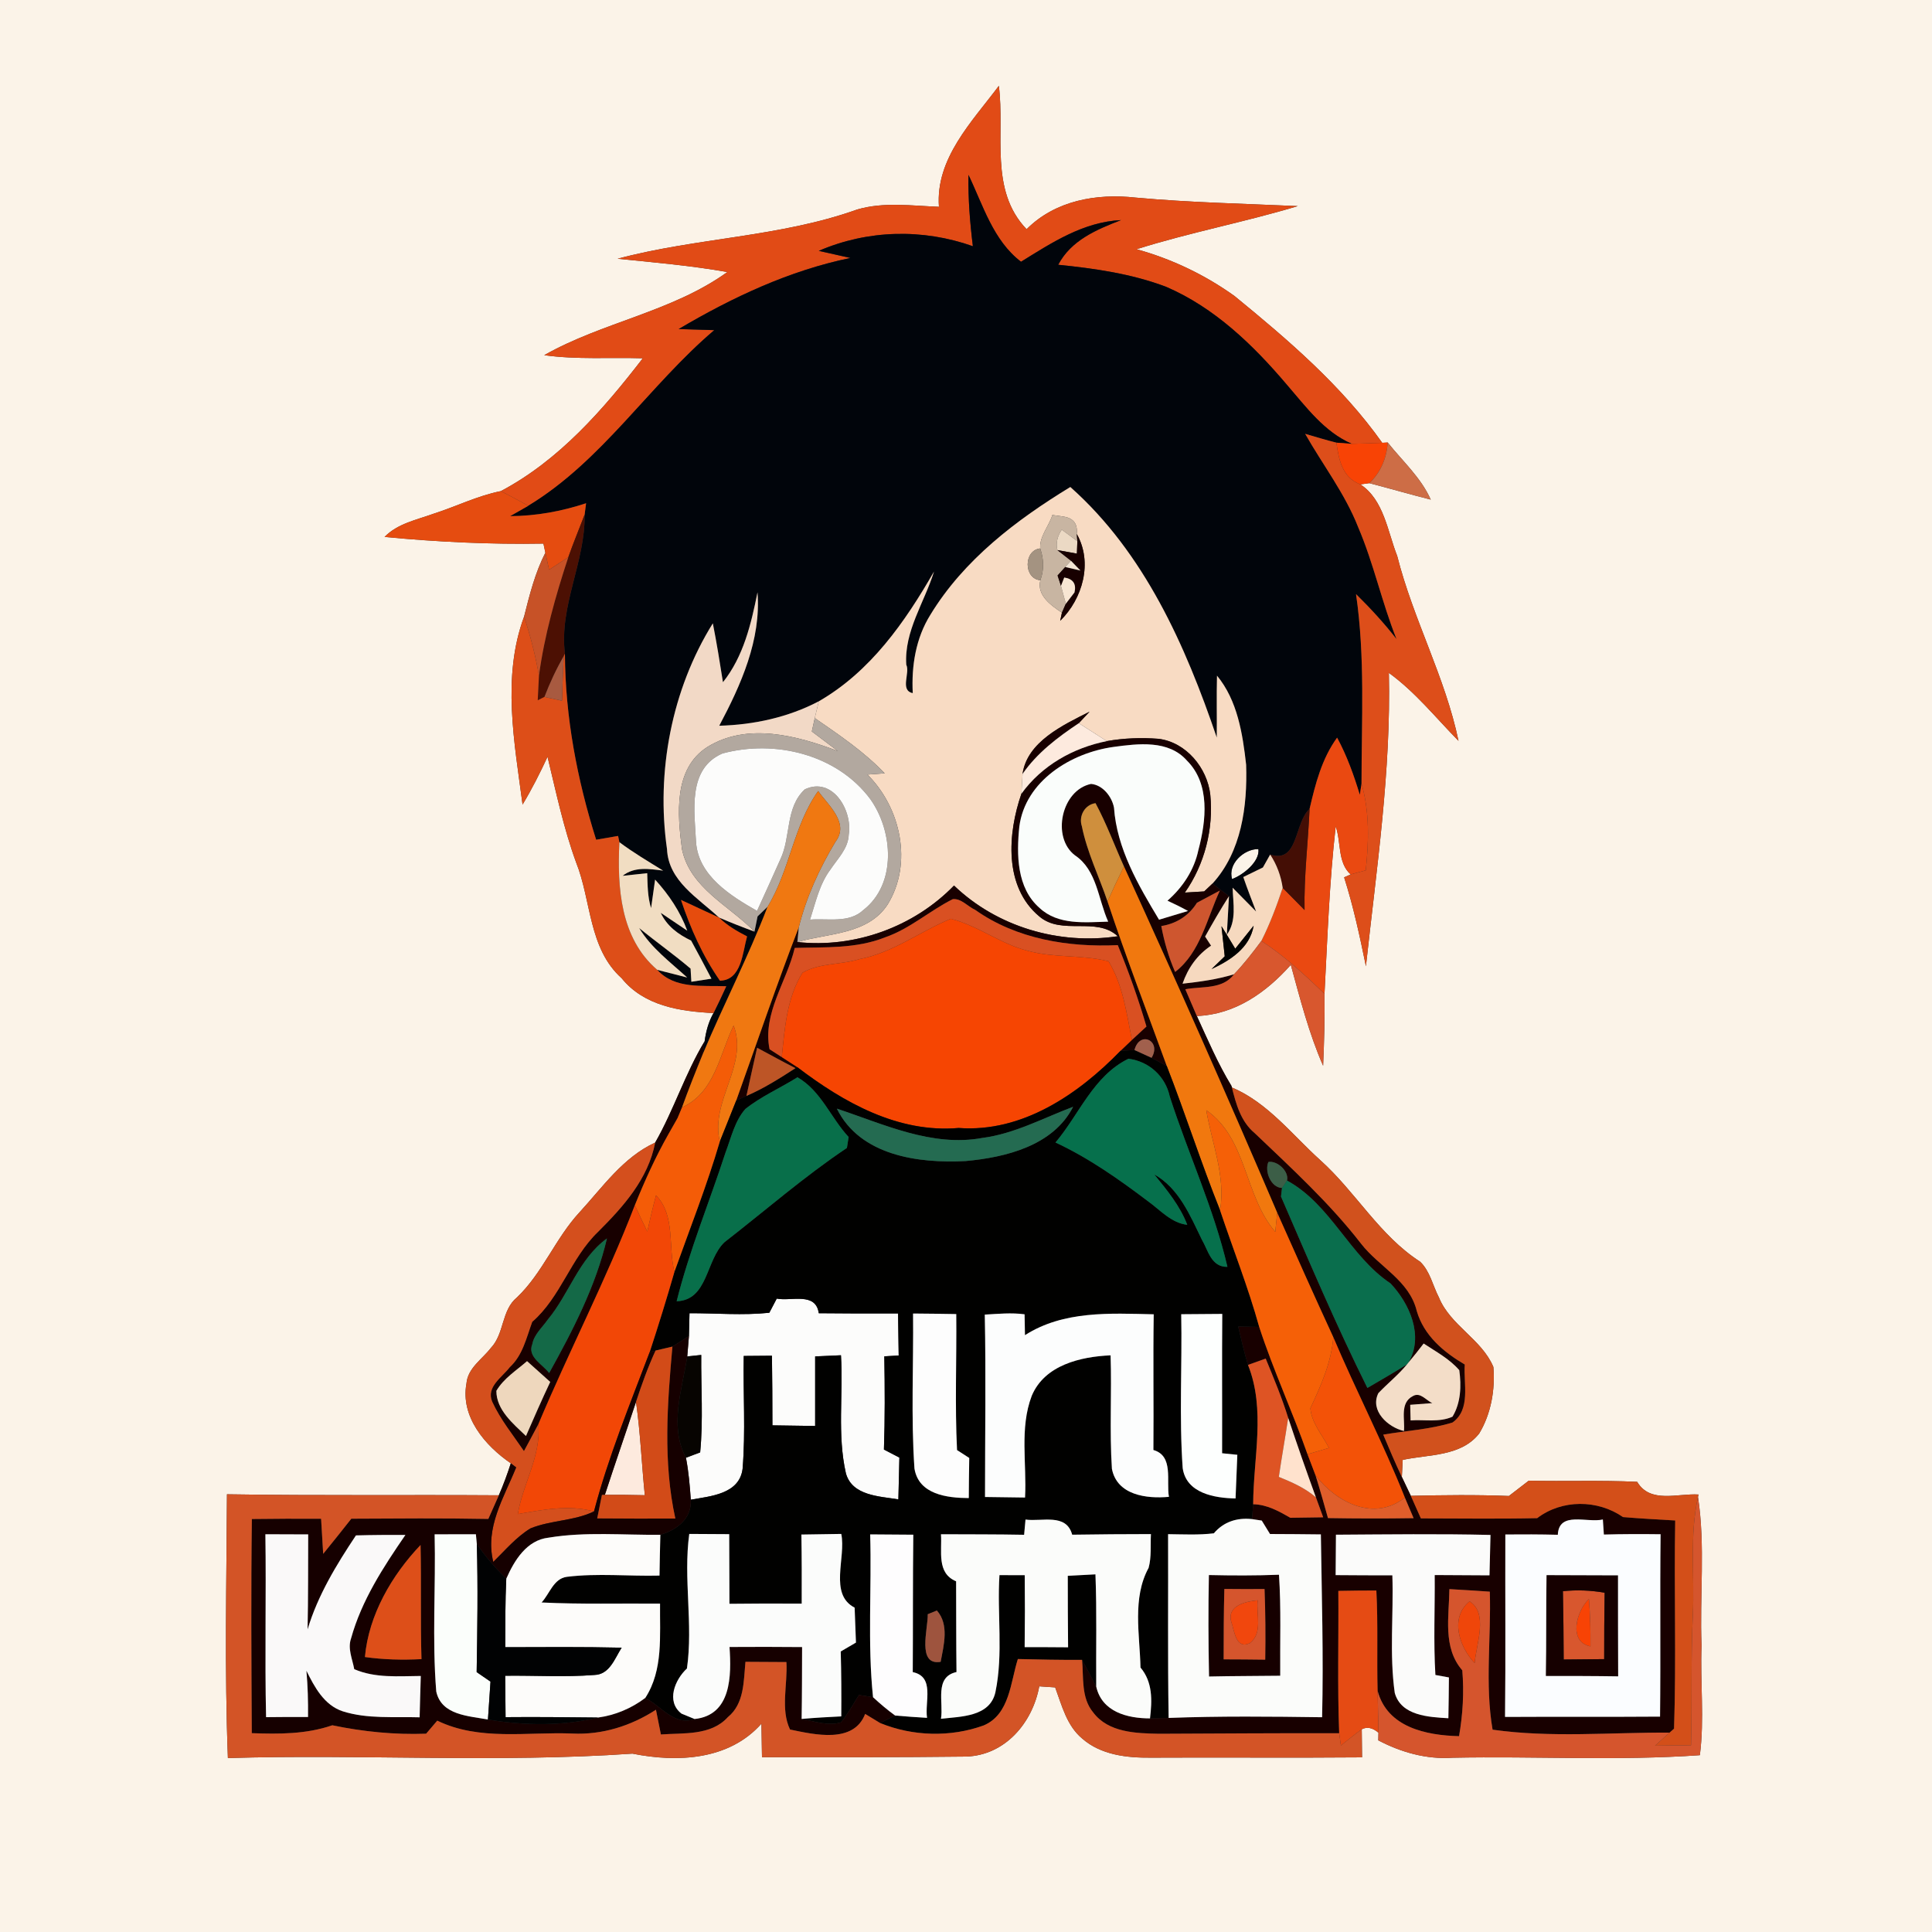 <?xml version="1.0" encoding="UTF-8" ?>
<!DOCTYPE svg PUBLIC "-//W3C//DTD SVG 1.1//EN" "http://www.w3.org/Graphics/SVG/1.1/DTD/svg11.dtd">
<svg width="250pt" height="250pt" viewBox="0 0 250 250" version="1.1" xmlns="http://www.w3.org/2000/svg">
<rect x="0" y="0" width="250" height="250" fill="#333333" stroke="none"/>
<g id="#fbf3e8ff">
<path fill="#fbf3e8" opacity="1.00" d=" M 0.00 0.00 L 250.00 0.00 L 250.00 250.00 L 0.00 250.00 L 0.00 0.00 M 121.50 26.76 C 117.99 26.63 114.36 26.10 110.92 27.11 C 100.93 30.69 90.13 30.75 79.92 33.48 C 84.66 33.96 89.42 34.37 94.12 35.20 C 86.97 40.35 77.98 41.67 70.42 45.96 C 74.65 46.55 78.93 46.23 83.18 46.36 C 78.05 53.01 72.34 59.57 64.81 63.55 C 61.78 64.15 58.99 65.56 56.06 66.49 C 53.88 67.28 51.44 67.75 49.76 69.48 C 56.59 70.13 63.46 70.46 70.32 70.34 C 70.38 70.63 70.51 71.22 70.57 71.52 C 69.24 74.12 68.53 76.96 67.82 79.78 C 64.92 87.59 66.57 96.10 67.62 104.11 C 68.82 102.12 69.87 100.04 70.85 97.93 C 71.96 102.51 72.92 107.13 74.54 111.57 C 76.54 116.57 76.14 122.72 80.44 126.58 C 83.33 130.17 88.01 130.88 92.33 131.09 C 91.69 132.20 91.35 133.46 91.18 134.74 C 88.66 138.91 87.20 143.62 84.78 147.85 C 80.64 149.74 77.98 153.62 74.99 156.87 C 71.87 160.24 70.23 164.70 66.90 167.88 C 64.87 169.53 65.28 172.58 63.52 174.42 C 62.40 175.88 60.52 177.03 60.36 179.03 C 59.57 183.34 62.78 187.08 66.10 189.35 C 65.65 190.75 65.14 192.13 64.55 193.49 C 52.82 193.41 41.10 193.55 29.37 193.36 C 29.31 204.74 29.05 216.13 29.49 227.49 C 46.93 226.98 64.45 228.12 81.84 226.92 C 87.65 228.09 94.35 227.77 98.53 223.04 C 98.55 224.48 98.57 225.93 98.60 227.38 C 107.41 227.39 116.22 227.40 125.02 227.30 C 130.07 227.13 133.61 222.93 134.48 218.21 C 135.00 218.25 136.03 218.32 136.54 218.35 C 137.40 220.68 138.04 223.31 140.04 224.97 C 142.45 227.09 145.81 227.47 148.90 227.44 C 158.01 227.39 167.13 227.48 176.25 227.40 C 176.24 226.49 176.22 224.67 176.21 223.77 C 176.89 223.41 177.61 223.56 178.37 224.21 L 178.35 225.20 C 181.30 226.75 184.58 227.68 187.95 227.45 C 198.61 227.23 209.37 227.87 219.96 227.12 C 220.57 222.43 219.99 217.67 220.18 212.95 C 219.92 206.54 220.69 200.07 219.72 193.71 L 219.78 193.39 C 217.10 193.22 213.54 194.60 211.85 191.75 C 207.17 191.52 202.49 191.71 197.82 191.60 C 196.96 192.26 196.11 192.92 195.25 193.58 C 191.02 193.41 186.79 193.46 182.56 193.56 C 182.27 192.95 181.69 191.73 181.40 191.12 C 181.43 190.57 181.49 189.46 181.51 188.91 C 184.87 188.18 189.05 188.50 191.41 185.49 C 192.94 182.96 193.49 179.81 193.24 176.88 C 191.74 173.30 187.68 171.52 186.20 167.90 C 185.40 166.37 185.05 164.49 183.76 163.26 C 178.52 159.89 175.44 154.25 170.85 150.13 C 167.19 146.83 164.05 142.68 159.41 140.72 L 159.34 140.50 C 157.59 137.63 156.27 134.52 154.87 131.47 C 159.81 131.29 163.86 128.42 167.03 124.85 C 168.24 129.26 169.37 133.71 171.21 137.91 C 171.35 134.81 171.43 131.70 171.39 128.59 C 171.77 121.37 172.02 114.12 172.84 106.94 C 173.56 108.98 173.06 111.61 174.77 113.15 L 173.93 113.53 C 175.13 117.30 175.96 121.16 176.75 125.03 C 178.12 112.42 180.01 99.79 179.72 87.07 C 183.14 89.55 185.79 92.88 188.73 95.87 C 187.02 87.64 182.86 80.12 180.80 71.95 C 179.55 68.78 179.07 64.66 176.03 62.68 C 176.32 62.64 176.90 62.56 177.19 62.52 C 179.84 63.21 182.48 63.98 185.14 64.65 C 183.86 61.78 181.49 59.68 179.57 57.26 L 178.86 57.30 C 173.62 49.91 166.70 43.99 159.74 38.30 C 155.92 35.56 151.61 33.50 147.07 32.25 C 153.94 30.08 161.03 28.75 167.93 26.67 C 160.93 26.35 153.93 26.21 146.96 25.57 C 141.89 25.01 136.57 25.93 132.84 29.66 C 127.98 24.59 130.05 17.36 129.25 11.11 C 125.78 15.75 121.04 20.50 121.50 26.76 Z" />
<path fill="#fbf3e8" opacity="1.00" d=" M 159.43 113.75 C 158.84 111.82 160.94 109.84 162.84 109.87 C 163.05 111.50 160.83 113.24 159.43 113.75 Z" />
</g>
<g id="#e14b16ff">
<path fill="#e14b16" opacity="1.00" d=" M 121.50 26.76 C 121.04 20.50 125.78 15.75 129.25 11.11 C 130.05 17.36 127.98 24.59 132.84 29.66 C 136.57 25.93 141.89 25.01 146.96 25.57 C 153.93 26.21 160.93 26.35 167.93 26.67 C 161.03 28.75 153.94 30.08 147.07 32.25 C 151.61 33.50 155.92 35.56 159.74 38.30 C 166.70 43.99 173.62 49.91 178.86 57.30 C 177.87 57.33 175.90 57.39 174.92 57.43 C 171.34 55.88 169.01 52.66 166.54 49.81 C 162.18 44.66 157.17 39.81 150.89 37.11 C 146.42 35.42 141.66 34.74 136.93 34.26 C 138.61 31.08 141.89 29.71 145.06 28.48 C 140.17 28.72 136.13 31.39 132.12 33.87 C 128.50 31.10 127.21 26.56 125.32 22.63 C 125.27 25.72 125.51 28.80 125.89 31.86 C 119.39 29.56 112.29 29.73 105.95 32.46 C 107.31 32.77 108.68 33.07 110.05 33.38 C 102.13 35.01 94.75 38.49 87.82 42.58 C 89.35 42.62 90.89 42.67 92.43 42.72 C 84.00 49.88 77.93 59.66 68.36 65.45 C 67.19 64.80 66.01 64.16 64.81 63.55 C 72.34 59.57 78.05 53.01 83.18 46.36 C 78.93 46.23 74.65 46.55 70.42 45.96 C 77.98 41.67 86.97 40.35 94.12 35.20 C 89.42 34.37 84.66 33.96 79.92 33.48 C 90.13 30.75 100.93 30.69 110.92 27.11 C 114.36 26.10 117.99 26.63 121.50 26.76 Z" />
</g>
<g id="#01050bff">
<path fill="#01050b" opacity="1.00" d=" M 125.32 22.63 C 127.21 26.56 128.50 31.10 132.12 33.87 C 136.13 31.39 140.17 28.72 145.06 28.48 C 141.89 29.71 138.61 31.08 136.93 34.26 C 141.66 34.74 146.42 35.42 150.89 37.11 C 157.17 39.81 162.18 44.66 166.54 49.81 C 169.01 52.66 171.34 55.88 174.92 57.43 C 174.42 57.39 173.43 57.32 172.93 57.28 C 171.57 56.94 170.23 56.53 168.89 56.14 C 171.17 60.16 174.04 63.87 175.74 68.20 C 177.76 72.91 178.81 77.95 180.71 82.70 C 179.10 80.63 177.33 78.71 175.47 76.88 C 176.66 85.00 176.18 93.21 176.18 101.39 C 176.13 101.75 176.02 102.48 175.96 102.85 C 175.19 100.31 174.29 97.79 173.02 95.45 C 171.04 98.18 170.21 101.44 169.46 104.67 C 167.45 106.49 168.05 111.78 164.36 110.58 C 164.12 111.00 163.65 111.83 163.42 112.25 C 162.78 112.56 161.52 113.18 160.88 113.49 C 161.40 114.99 161.97 116.47 162.54 117.95 C 161.52 116.93 160.51 115.89 159.50 114.87 C 159.56 116.93 160.05 119.14 158.75 120.96 C 158.82 119.71 158.96 117.21 159.03 115.96 C 158.32 115.42 157.60 114.88 156.89 114.34 C 160.66 110.20 161.42 104.34 161.25 98.96 C 160.80 94.95 160.13 90.64 157.48 87.43 C 157.41 90.10 157.48 92.77 157.45 95.44 C 153.40 83.54 148.09 71.54 138.50 63.02 C 131.51 67.28 124.72 72.44 120.40 79.54 C 118.50 82.57 117.93 86.17 118.11 89.69 C 116.40 89.34 117.80 87.06 117.27 86.01 C 116.99 81.67 119.62 77.96 120.86 73.96 C 117.11 80.50 112.63 86.91 105.95 90.75 C 101.98 92.83 97.54 93.79 93.07 93.91 C 95.88 88.62 98.50 82.79 98.02 76.65 C 97.20 80.74 96.21 84.94 93.55 88.28 C 93.15 85.73 92.74 83.18 92.24 80.66 C 86.91 89.22 84.88 99.91 86.31 109.87 C 86.49 114.02 90.34 116.20 93.04 118.73 C 91.39 117.99 89.76 117.20 88.12 116.45 C 89.34 120.12 90.93 123.71 93.16 126.90 C 95.97 126.84 96.09 123.22 96.67 121.17 C 95.37 120.50 94.09 119.76 93.04 118.73 C 94.55 119.38 96.08 119.98 97.63 120.55 C 97.73 120.06 97.93 119.07 98.03 118.58 L 99.32 117.34 C 96.83 123.82 93.62 130.00 90.94 136.40 L 91.18 134.74 C 91.35 133.46 91.69 132.20 92.33 131.09 C 92.90 129.94 93.46 128.78 93.98 127.62 C 90.92 127.49 87.34 128.03 85.05 125.50 L 88.92 126.49 C 86.72 124.48 84.27 122.67 82.71 120.09 C 84.89 121.88 87.21 123.51 89.36 125.34 L 89.46 127.04 L 92.06 126.64 C 91.19 124.99 90.33 123.34 89.43 121.71 C 87.77 120.92 86.29 119.83 85.50 118.12 C 86.36 118.70 88.07 119.85 88.93 120.43 C 88.02 117.95 86.54 115.76 84.77 113.82 C 84.64 114.74 84.38 116.59 84.25 117.51 C 83.79 116.05 83.80 114.50 83.75 112.99 C 82.96 113.08 81.37 113.25 80.57 113.33 C 82.10 112.11 84.02 112.43 85.81 112.66 C 83.90 111.48 81.95 110.33 80.15 108.98 L 79.98 108.17 C 79.03 108.33 78.09 108.50 77.14 108.66 C 74.68 100.87 73.14 92.79 73.10 84.59 C 72.33 78.41 75.74 72.75 75.65 66.59 L 75.84 65.12 C 72.66 66.17 69.36 66.77 66.01 66.79 C 66.79 66.35 67.58 65.90 68.36 65.45 C 77.93 59.66 84.00 49.88 92.43 42.72 C 90.89 42.67 89.35 42.62 87.82 42.58 C 94.75 38.49 102.13 35.01 110.05 33.38 C 108.68 33.07 107.31 32.77 105.95 32.46 C 112.29 29.73 119.39 29.56 125.89 31.86 C 125.51 28.80 125.27 25.72 125.32 22.63 M 159.43 113.75 C 160.83 113.24 163.05 111.50 162.84 109.87 C 160.94 109.84 158.84 111.82 159.43 113.75 Z" />
</g>
<g id="#dd4e1aff">
<path fill="#dd4e1a" opacity="1.00" d=" M 168.89 56.14 C 170.23 56.53 171.57 56.94 172.93 57.28 C 173.23 59.48 173.70 61.82 176.03 62.68 C 179.07 64.66 179.55 68.78 180.80 71.95 C 182.86 80.12 187.02 87.64 188.73 95.87 C 185.79 92.88 183.14 89.55 179.72 87.07 C 180.01 99.79 178.12 112.42 176.75 125.03 C 175.96 121.16 175.13 117.30 173.93 113.53 L 174.77 113.15 C 175.26 113.02 176.24 112.75 176.73 112.62 C 177.13 108.86 177.23 105.05 176.18 101.39 C 176.18 93.21 176.66 85.00 175.47 76.88 C 177.33 78.71 179.10 80.63 180.71 82.70 C 178.81 77.95 177.76 72.91 175.74 68.20 C 174.04 63.87 171.17 60.16 168.89 56.14 Z" />
</g>
<g id="#f84305ff">
<path fill="#f84305" opacity="1.00" d=" M 174.92 57.43 C 175.90 57.39 177.87 57.33 178.86 57.30 L 179.57 57.26 C 179.43 59.28 178.67 61.13 177.19 62.52 C 176.90 62.56 176.32 62.64 176.03 62.68 C 173.70 61.82 173.23 59.48 172.93 57.28 C 173.43 57.32 174.42 57.39 174.92 57.43 Z" />
<path fill="#f84305" opacity="1.00" d=" M 205.81 213.04 C 202.89 212.50 203.98 208.43 205.61 206.90 C 205.76 208.94 205.83 210.99 205.81 213.04 Z" />
</g>
<g id="#cd6d46ff">
<path fill="#cd6d46" opacity="1.00" d=" M 179.57 57.26 C 181.49 59.68 183.86 61.78 185.14 64.65 C 182.48 63.98 179.84 63.21 177.19 62.52 C 178.67 61.13 179.43 59.28 179.57 57.26 Z" />
</g>
<g id="#f8dbc3ff">
<path fill="#f8dbc3" opacity="1.00" d=" M 120.40 79.54 C 124.72 72.44 131.51 67.28 138.50 63.02 C 148.09 71.54 153.40 83.54 157.45 95.44 C 157.48 92.77 157.41 90.10 157.48 87.43 C 160.13 90.64 160.80 94.95 161.25 98.96 C 161.42 104.34 160.66 110.20 156.89 114.34 L 155.82 115.35 C 155.19 115.39 153.94 115.46 153.32 115.50 C 155.88 111.85 157.05 107.26 156.61 102.84 C 156.22 99.36 153.47 96.03 149.90 95.60 C 147.67 95.43 145.42 95.51 143.22 95.90 C 142.01 95.13 140.81 94.35 139.60 93.58 C 139.95 93.21 140.64 92.46 140.99 92.09 C 137.56 93.82 132.91 95.98 132.32 100.14 C 132.28 100.78 132.21 102.06 132.17 102.71 C 130.39 107.85 129.88 114.75 134.48 118.58 C 137.41 121.09 141.84 118.56 144.64 121.15 C 137.03 122.29 129.02 119.94 123.45 114.59 C 118.24 119.95 110.61 122.71 103.18 121.90 C 107.19 120.74 112.31 120.95 114.86 117.04 C 118.14 111.72 116.57 104.52 112.25 100.23 C 112.81 100.19 113.93 100.11 114.48 100.07 C 111.81 97.27 108.60 95.11 105.43 92.92 C 105.56 92.38 105.82 91.29 105.95 90.75 C 112.63 86.91 117.11 80.50 120.86 73.96 C 119.62 77.96 116.99 81.67 117.27 86.01 C 117.80 87.06 116.40 89.34 118.11 89.69 C 117.93 86.17 118.50 82.57 120.40 79.54 M 137.26 66.79 L 136.18 66.64 C 135.73 68.08 134.49 69.43 134.60 70.97 C 132.44 71.21 132.44 74.88 134.62 75.08 C 134.13 77.04 136.01 78.34 137.41 79.28 L 137.19 80.33 C 140.09 77.47 141.44 72.80 139.33 69.09 C 139.46 67.82 138.93 67.09 137.75 66.87 C 137.63 66.85 137.38 66.81 137.26 66.79 Z" />
</g>
<g id="#e54c10ff">
<path fill="#e54c10" opacity="1.00" d=" M 56.06 66.49 C 58.99 65.56 61.78 64.15 64.81 63.55 C 66.01 64.16 67.19 64.80 68.36 65.45 C 67.58 65.90 66.79 66.35 66.01 66.79 C 69.36 66.77 72.66 66.17 75.84 65.12 L 75.65 66.59 C 74.95 68.43 74.19 70.25 73.54 72.10 C 72.71 72.64 71.88 73.19 71.05 73.73 C 70.93 73.18 70.69 72.07 70.57 71.52 C 70.51 71.22 70.38 70.63 70.32 70.34 C 63.46 70.46 56.59 70.13 49.76 69.48 C 51.44 67.75 53.88 67.28 56.06 66.49 Z" />
</g>
<g id="#705e4aff">
<path fill="#705e4a" opacity="1.00" d=" M 137.26 66.79 C 137.38 66.81 137.63 66.85 137.75 66.87 L 137.26 66.79 Z" />
</g>
<g id="#4c1003ff">
<path fill="#4c1003" opacity="1.00" d=" M 75.65 66.59 C 75.74 72.75 72.33 78.41 73.10 84.59 L 72.95 84.90 C 71.97 86.59 71.15 88.36 70.45 90.18 C 70.24 90.29 69.80 90.51 69.58 90.62 C 69.63 89.56 69.69 88.49 69.74 87.42 C 70.45 82.20 71.89 77.10 73.54 72.10 C 74.19 70.25 74.95 68.43 75.65 66.59 Z" />
</g>
<g id="#c8b5a2ff">
<path fill="#c8b5a2" opacity="1.00" d=" M 136.18 66.64 L 137.26 66.79 L 137.75 66.87 C 138.93 67.09 139.46 67.82 139.33 69.09 L 139.41 70.03 C 138.91 69.66 137.90 68.91 137.39 68.54 C 136.81 69.39 136.62 70.27 136.82 71.18 C 137.26 71.52 138.14 72.21 138.58 72.56 L 137.84 73.37 C 137.60 73.65 137.10 74.19 136.85 74.47 C 136.96 74.80 137.18 75.47 137.29 75.81 C 137.45 76.39 137.76 77.54 137.92 78.12 L 137.41 79.28 C 136.01 78.34 134.13 77.04 134.62 75.08 C 135.12 73.74 135.07 72.31 134.60 70.97 C 134.49 69.43 135.73 68.08 136.18 66.64 Z" />
</g>
<g id="#ebd9c4ff">
<path fill="#ebd9c4" opacity="1.00" d=" M 137.39 68.54 C 137.90 68.91 138.91 69.66 139.41 70.03 C 139.40 70.43 139.37 71.24 139.35 71.64 C 138.72 71.52 137.45 71.29 136.82 71.18 C 136.62 70.27 136.81 69.39 137.39 68.54 Z" />
</g>
<g id="#180000ff">
<path fill="#180000" opacity="1.00" d=" M 139.41 70.03 L 139.33 69.09 C 141.44 72.80 140.09 77.47 137.19 80.33 L 137.41 79.28 L 137.92 78.12 C 138.20 77.76 138.76 77.03 139.04 76.66 C 139.30 75.55 138.85 74.90 137.71 74.73 L 137.29 75.81 C 137.18 75.47 136.96 74.80 136.85 74.47 C 137.10 74.19 137.60 73.65 137.84 73.37 C 138.33 73.49 139.32 73.71 139.81 73.83 C 139.50 73.51 138.89 72.88 138.58 72.56 C 138.14 72.21 137.26 71.52 136.82 71.18 C 137.45 71.29 138.72 71.52 139.35 71.64 C 139.37 71.24 139.40 70.43 139.41 70.03 Z" />
<path fill="#180000" opacity="1.00" d=" M 132.32 100.14 C 132.91 95.98 137.56 93.82 140.99 92.09 C 140.64 92.46 139.95 93.21 139.60 93.58 C 136.87 95.40 134.21 97.41 132.32 100.14 Z" />
<path fill="#180000" opacity="1.00" d=" M 143.22 95.90 C 145.42 95.51 147.67 95.43 149.90 95.60 C 153.47 96.03 156.22 99.36 156.61 102.84 C 157.05 107.26 155.88 111.85 153.32 115.50 C 153.94 115.46 155.19 115.39 155.82 115.35 L 156.89 114.34 C 157.60 114.88 158.32 115.42 159.03 115.96 C 157.94 117.66 156.93 119.42 155.94 121.19 C 156.13 121.48 156.52 122.08 156.71 122.37 C 154.92 123.55 153.71 125.28 153.02 127.29 C 155.26 127.04 157.51 126.74 159.68 126.07 C 158.21 128.07 155.51 127.60 153.38 128.01 C 153.87 129.17 154.37 130.32 154.87 131.47 C 156.27 134.52 157.59 137.63 159.34 140.50 L 159.41 140.72 C 159.94 142.87 160.57 145.14 162.35 146.62 C 167.14 151.19 172.05 155.68 176.12 160.93 C 178.45 163.94 182.37 165.68 183.33 169.65 C 184.26 172.83 186.79 174.95 189.54 176.57 C 189.36 179.06 190.35 182.36 187.96 184.07 C 185.05 184.97 181.97 185.13 178.99 185.64 C 179.76 187.48 180.54 189.31 181.40 191.12 C 181.69 191.73 182.27 192.95 182.56 193.56 C 182.99 194.53 183.43 195.51 183.86 196.48 C 188.88 196.48 193.90 196.56 198.91 196.45 C 202.12 194.00 206.73 194.03 210.02 196.31 C 212.27 196.50 214.52 196.62 216.77 196.75 C 216.61 205.73 216.92 214.71 216.62 223.69 L 216.04 224.20 C 208.43 224.16 200.69 224.89 193.14 223.82 C 192.13 217.94 192.97 211.90 192.78 205.96 C 191.04 205.84 189.29 205.73 187.55 205.63 C 187.51 209.19 186.66 213.19 189.22 216.14 C 189.46 218.98 189.29 221.84 188.80 224.66 C 184.54 224.55 179.52 223.53 178.26 218.78 C 178.15 214.45 178.33 210.13 178.10 205.81 C 176.46 205.81 174.82 205.83 173.18 205.86 C 173.23 212.00 173.05 218.15 173.29 224.28 C 165.51 224.26 157.74 224.32 149.97 224.35 C 147.00 224.29 143.42 224.20 141.46 221.59 C 139.88 219.70 140.23 217.07 140.02 214.79 C 140.64 215.92 141.26 217.07 141.85 218.24 C 142.58 221.52 145.88 222.36 148.81 222.36 C 149.41 222.34 150.61 222.31 151.22 222.30 C 157.83 222.05 164.46 222.12 171.08 222.21 C 171.27 214.32 171.03 206.43 170.92 198.55 C 168.72 198.52 166.53 198.51 164.34 198.50 C 164.07 198.06 163.54 197.19 163.27 196.76 C 162.95 196.71 162.32 196.62 162.01 196.57 L 162.16 194.65 C 163.93 194.68 165.47 195.54 166.97 196.40 C 168.38 196.39 169.80 196.37 171.22 196.34 C 170.98 195.69 170.52 194.40 170.28 193.76 C 169.04 190.35 167.84 186.92 166.69 183.47 C 165.88 180.86 164.82 178.33 163.78 175.80 C 163.21 176.01 162.06 176.42 161.49 176.62 C 160.99 174.98 160.61 173.31 160.22 171.65 C 160.90 171.66 162.26 171.69 162.94 171.70 C 164.76 177.29 167.24 182.64 169.19 188.18 C 169.54 189.10 169.89 190.02 170.24 190.94 C 170.81 192.76 171.32 194.60 171.84 196.44 C 175.53 196.50 179.22 196.51 182.92 196.45 C 182.64 195.79 182.07 194.46 181.79 193.79 C 178.99 186.74 175.49 180.01 172.53 173.03 C 170.06 167.68 167.66 162.30 165.27 156.92 C 158.84 141.90 152.24 126.97 145.44 112.12 C 144.21 109.39 143.18 106.57 141.76 103.93 C 140.37 104.12 139.55 105.60 139.99 106.91 C 140.67 110.29 142.21 113.40 143.31 116.64 C 145.69 123.80 148.40 130.85 150.98 137.94 C 150.49 137.68 149.50 137.15 149.01 136.88 C 150.35 134.69 147.48 133.29 146.80 135.87 C 146.35 135.90 145.45 135.95 145.00 135.97 C 145.37 135.62 146.11 134.92 146.47 134.57 C 146.94 134.13 147.88 133.26 148.35 132.83 C 147.30 129.25 146.05 125.74 144.64 122.30 C 138.24 122.60 131.51 121.51 126.18 117.73 C 125.23 117.31 124.38 116.23 123.29 116.35 C 120.29 117.85 117.74 120.19 114.53 121.29 C 110.81 122.78 106.75 122.55 102.84 122.66 C 101.82 127.02 98.64 131.15 99.58 135.77 C 99.97 136.02 100.77 136.53 101.16 136.79 C 101.66 137.11 102.67 137.76 103.17 138.09 L 102.93 138.22 C 101.26 137.37 99.62 136.46 97.97 135.58 C 97.51 137.65 97.04 139.73 96.59 141.81 C 96.26 141.96 95.60 142.25 95.27 142.40 C 97.95 134.93 100.50 127.41 103.36 120.00 C 103.31 120.47 103.22 121.42 103.18 121.90 C 110.61 122.71 118.24 119.95 123.45 114.59 C 129.02 119.94 137.03 122.29 144.64 121.15 C 141.84 118.56 137.41 121.09 134.48 118.58 C 129.88 114.75 130.39 107.85 132.17 102.71 C 134.80 99.06 138.86 96.77 143.22 95.90 M 131.90 106.96 C 131.53 110.56 131.55 114.91 134.52 117.49 C 136.91 119.73 140.39 119.35 143.40 119.26 C 142.09 116.35 141.95 112.58 139.10 110.68 C 136.03 108.35 137.35 102.23 141.18 101.44 C 142.70 101.57 143.88 103.09 144.15 104.51 C 144.52 109.81 147.30 114.55 149.98 119.01 C 150.91 118.73 152.79 118.16 153.73 117.88 C 152.86 117.40 151.97 116.96 151.07 116.55 C 153.04 114.83 154.53 112.58 155.07 110.00 C 156.08 106.21 156.63 101.44 153.58 98.41 C 151.21 95.72 147.28 96.22 144.10 96.65 C 138.61 97.40 132.67 101.04 131.90 106.96 M 154.88 116.82 C 153.85 118.49 152.21 119.53 150.27 119.83 C 150.65 121.87 151.23 123.87 152.06 125.77 C 155.34 123.24 156.18 118.83 157.85 115.24 C 157.11 115.63 155.62 116.43 154.88 116.82 M 164.13 150.36 C 163.60 151.55 164.46 153.69 165.89 153.72 L 165.76 154.83 C 169.36 163.14 172.90 171.49 176.94 179.60 C 178.66 178.58 180.40 177.61 182.08 176.53 C 180.96 177.90 179.57 179.00 178.36 180.27 C 177.23 182.53 179.60 184.70 181.67 185.17 C 181.83 183.67 181.10 181.54 182.83 180.65 C 183.80 180.09 184.54 181.23 185.35 181.56 C 184.63 181.61 183.20 181.73 182.48 181.78 L 182.53 183.80 C 184.32 183.67 186.25 184.09 187.95 183.32 C 189.04 181.54 189.11 179.30 188.83 177.30 C 187.56 175.83 185.82 174.91 184.22 173.85 C 183.58 174.69 182.92 175.52 182.24 176.33 C 184.29 172.91 182.41 168.69 179.93 166.07 C 174.61 162.51 172.24 155.88 166.54 152.76 C 166.83 151.57 165.27 150.15 164.13 150.36 M 201.58 198.60 C 199.31 198.54 197.05 198.54 194.79 198.56 C 194.76 206.43 194.84 214.30 194.75 222.17 C 201.43 222.13 208.12 222.18 214.81 222.13 C 214.90 214.27 214.79 206.40 214.88 198.53 C 212.43 198.50 209.98 198.50 207.54 198.57 C 207.51 198.08 207.44 197.11 207.41 196.62 C 205.39 197.10 201.72 195.48 201.58 198.60 M 172.87 198.59 C 172.85 200.33 172.84 202.08 172.83 203.82 C 175.27 203.84 177.72 203.85 180.17 203.85 C 180.34 208.91 179.77 214.04 180.48 219.06 C 181.31 222.03 184.89 222.19 187.42 222.34 C 187.45 220.58 187.48 218.82 187.49 217.06 L 185.74 216.74 C 185.48 212.43 185.69 208.11 185.65 203.81 C 188.01 203.82 190.37 203.84 192.74 203.85 C 192.78 202.10 192.82 200.36 192.87 198.62 C 186.21 198.46 179.54 198.55 172.87 198.59 Z" />
<path fill="#180000" opacity="1.00" d=" M 84.78 147.85 C 87.20 143.62 88.66 138.91 91.18 134.74 L 90.94 136.40 C 90.00 138.69 89.09 140.98 88.25 143.30 C 88.10 143.64 87.82 144.33 87.68 144.67 C 87.38 145.20 86.79 146.25 86.49 146.77 C 84.82 149.72 83.42 152.81 82.15 155.95 C 78.44 165.59 73.66 174.78 69.66 184.30 C 69.05 185.46 68.42 186.62 67.80 187.77 C 66.38 185.68 64.76 183.70 63.70 181.40 C 62.87 179.47 64.97 178.23 65.96 176.92 C 67.64 175.38 68.12 173.10 68.87 171.05 C 72.57 167.83 73.85 162.80 77.38 159.41 C 80.66 156.14 83.87 152.57 84.78 147.85 M 70.87 170.77 C 70.17 171.78 69.12 172.66 68.88 173.93 C 68.20 175.60 70.25 176.56 71.06 177.67 C 74.12 172.16 77.10 166.41 78.54 160.25 C 74.90 162.89 73.66 167.42 70.87 170.77 M 64.23 179.97 C 64.22 182.45 66.42 184.24 68.06 185.82 C 69.08 183.47 70.11 181.13 71.20 178.82 C 70.20 177.92 69.20 177.03 68.20 176.13 C 66.82 177.34 65.18 178.35 64.23 179.97 Z" />
</g>
<g id="#a49381ff">
<path fill="#a49381" opacity="1.00" d=" M 134.60 70.97 C 135.07 72.31 135.12 73.74 134.62 75.08 C 132.44 74.88 132.44 71.21 134.60 70.97 Z" />
</g>
<g id="#c75227ff">
<path fill="#c75227" opacity="1.00" d=" M 67.82 79.78 C 68.53 76.96 69.24 74.12 70.57 71.52 C 70.69 72.07 70.93 73.18 71.05 73.73 C 71.88 73.19 72.71 72.64 73.54 72.10 C 71.89 77.10 70.45 82.20 69.74 87.42 C 69.30 84.83 68.63 82.28 67.82 79.78 Z" />
</g>
<g id="#f3e5d4ff">
<path fill="#f3e5d4" opacity="1.00" d=" M 138.58 72.56 C 138.89 72.88 139.50 73.51 139.81 73.83 C 139.32 73.71 138.33 73.49 137.84 73.37 L 138.58 72.56 Z" />
</g>
<g id="#f8e6d3ff">
<path fill="#f8e6d3" opacity="1.00" d=" M 137.71 74.73 C 138.85 74.90 139.30 75.55 139.04 76.66 C 138.76 77.03 138.20 77.76 137.92 78.12 C 137.76 77.54 137.45 76.39 137.29 75.81 L 137.71 74.73 Z" />
</g>
<g id="#f2d9c6ff">
<path fill="#f2d9c6" opacity="1.00" d=" M 98.02 76.65 C 98.50 82.79 95.88 88.62 93.07 93.91 C 97.54 93.79 101.98 92.83 105.95 90.75 C 105.82 91.29 105.56 92.38 105.43 92.92 C 105.33 93.35 105.15 94.21 105.05 94.65 C 106.17 95.50 107.29 96.35 108.42 97.19 C 103.14 95.18 96.69 93.46 91.53 96.66 C 87.12 99.48 87.66 105.41 88.25 109.90 C 89.32 114.94 94.34 117.17 97.63 120.55 C 96.08 119.98 94.55 119.38 93.04 118.73 C 90.34 116.20 86.49 114.02 86.31 109.87 C 84.88 99.91 86.91 89.22 92.24 80.66 C 92.74 83.18 93.15 85.73 93.55 88.28 C 96.21 84.94 97.20 80.74 98.02 76.65 Z" />
</g>
<g id="#dd4e18ff">
<path fill="#dd4e18" opacity="1.00" d=" M 67.62 104.11 C 66.57 96.10 64.92 87.59 67.82 79.78 C 68.63 82.28 69.30 84.83 69.74 87.42 C 69.69 88.49 69.63 89.56 69.58 90.62 C 69.80 90.51 70.24 90.29 70.45 90.18 C 71.02 90.30 72.15 90.55 72.72 90.67 C 72.79 88.75 72.84 86.82 72.95 84.90 L 73.10 84.59 C 73.14 92.79 74.68 100.87 77.14 108.66 C 78.09 108.50 79.03 108.33 79.98 108.17 L 80.15 108.98 C 79.86 114.81 80.26 121.41 85.05 125.50 C 87.34 128.03 90.92 127.49 93.98 127.62 C 93.46 128.78 92.90 129.94 92.33 131.09 C 88.01 130.88 83.33 130.17 80.44 126.58 C 76.14 122.72 76.54 116.57 74.54 111.57 C 72.92 107.13 71.96 102.51 70.85 97.93 C 69.87 100.04 68.82 102.12 67.62 104.11 Z" />
</g>
<g id="#a85a40ff">
<path fill="#a85a40" opacity="1.00" d=" M 70.45 90.18 C 71.15 88.36 71.97 86.59 72.95 84.90 C 72.84 86.82 72.79 88.75 72.72 90.67 C 72.15 90.55 71.02 90.30 70.45 90.18 Z" />
</g>
<g id="#b2a89fff">
<path fill="#b2a89f" opacity="1.00" d=" M 105.05 94.65 C 105.15 94.21 105.33 93.35 105.43 92.92 C 108.60 95.11 111.81 97.27 114.48 100.07 C 113.93 100.11 112.81 100.19 112.25 100.23 C 116.57 104.52 118.14 111.72 114.86 117.04 C 112.31 120.95 107.19 120.74 103.18 121.90 C 103.22 121.42 103.31 120.47 103.36 120.00 C 104.34 116.07 106.03 112.39 108.11 108.92 C 109.96 106.50 107.15 104.18 105.87 102.36 C 102.66 106.87 102.21 112.63 99.32 117.34 L 98.03 118.58 C 97.93 119.07 97.73 120.06 97.63 120.55 C 94.34 117.17 89.32 114.94 88.25 109.90 C 87.66 105.41 87.12 99.48 91.53 96.66 C 96.69 93.46 103.14 95.18 108.42 97.19 C 107.29 96.35 106.17 95.50 105.05 94.65 M 93.48 97.50 C 88.93 99.48 89.87 104.99 90.07 109.00 C 90.39 113.34 94.54 115.92 97.96 117.87 C 98.97 115.65 99.99 113.43 100.98 111.19 C 102.37 108.28 101.59 104.52 104.14 102.14 C 107.75 100.45 110.33 104.87 109.83 107.98 C 109.77 109.80 108.39 111.11 107.44 112.54 C 106.03 114.43 105.54 116.79 104.82 119.00 C 107.12 118.81 109.85 119.50 111.71 117.76 C 116.06 114.38 115.57 107.56 112.62 103.41 C 108.30 97.60 100.26 95.67 93.48 97.50 Z" />
</g>
<g id="#fdeadeff">
<path fill="#fdeade" opacity="1.00" d=" M 132.32 100.14 C 134.21 97.41 136.87 95.40 139.60 93.58 C 140.81 94.35 142.01 95.13 143.22 95.90 C 138.86 96.77 134.80 99.06 132.17 102.71 C 132.21 102.06 132.28 100.78 132.32 100.14 Z" />
<path fill="#fdeade" opacity="1.00" d=" M 82.30 181.40 C 82.87 185.41 83.03 189.45 83.44 193.48 C 81.72 193.44 80.00 193.42 78.27 193.43 C 79.58 189.41 80.97 185.42 82.30 181.40 Z" />
</g>
<g id="#ea4911ff">
<path fill="#ea4911" opacity="1.00" d=" M 169.46 104.67 C 170.21 101.44 171.04 98.18 173.02 95.45 C 174.29 97.79 175.19 100.31 175.96 102.85 C 176.02 102.48 176.13 101.75 176.18 101.39 C 177.23 105.05 177.13 108.86 176.73 112.62 C 176.24 112.75 175.26 113.02 174.77 113.15 C 173.06 111.61 173.56 108.98 172.84 106.94 C 172.02 114.12 171.77 121.37 171.39 128.59 C 168.82 126.14 166.21 123.70 163.22 121.76 C 164.33 119.55 165.20 117.24 165.98 114.89 C 166.93 115.84 167.87 116.80 168.81 117.76 C 168.72 113.38 169.27 109.03 169.46 104.67 Z" />
</g>
<g id="#fcfcfbff">
<path fill="#fcfcfb" opacity="1.00" d=" M 93.48 97.50 C 100.26 95.67 108.30 97.60 112.62 103.41 C 115.57 107.56 116.06 114.38 111.71 117.76 C 109.85 119.50 107.12 118.81 104.82 119.00 C 105.54 116.79 106.03 114.43 107.44 112.54 C 108.39 111.11 109.77 109.80 109.83 107.98 C 110.33 104.87 107.75 100.45 104.14 102.14 C 101.59 104.52 102.37 108.28 100.98 111.19 C 99.99 113.43 98.97 115.65 97.96 117.87 C 94.54 115.92 90.39 113.34 90.07 109.00 C 89.87 104.99 88.93 99.48 93.48 97.50 Z" />
<path fill="#fcfcfb" opacity="1.00" d=" M 100.51 168.04 C 102.41 168.41 105.56 167.15 105.95 169.93 C 109.37 169.97 112.79 169.97 116.21 169.96 C 116.23 171.77 116.26 173.59 116.29 175.40 C 115.82 175.43 114.90 175.48 114.43 175.51 C 114.50 179.53 114.52 183.55 114.38 187.57 C 114.88 187.83 115.88 188.35 116.38 188.61 C 116.33 190.41 116.29 192.22 116.25 194.02 C 113.80 193.61 110.28 193.57 109.46 190.65 C 108.32 185.64 109.13 180.45 108.82 175.37 C 107.71 175.42 106.59 175.47 105.48 175.52 C 105.48 178.52 105.48 181.52 105.48 184.52 C 103.64 184.49 101.79 184.47 99.95 184.44 C 99.95 181.44 99.93 178.43 99.89 175.43 C 98.67 175.44 97.46 175.45 96.24 175.46 C 96.15 180.33 96.49 185.22 96.09 190.08 C 95.66 193.35 91.94 193.60 89.39 194.06 C 89.26 192.24 89.11 190.42 88.76 188.63 L 90.60 187.94 C 91.01 183.75 90.70 179.53 90.74 175.33 L 88.93 175.52 C 88.99 174.86 89.10 173.54 89.15 172.88 C 89.17 172.14 89.20 170.67 89.22 169.93 C 92.66 169.92 96.12 170.23 99.55 169.87 C 99.79 169.41 100.27 168.50 100.51 168.04 Z" />
</g>
<g id="#fafdfbff">
<path fill="#fafdfb" opacity="1.00" d=" M 131.90 106.96 C 132.67 101.04 138.61 97.40 144.10 96.65 C 147.28 96.22 151.21 95.72 153.58 98.41 C 156.63 101.44 156.08 106.21 155.07 110.00 C 154.53 112.58 153.04 114.83 151.07 116.55 C 151.97 116.96 152.86 117.40 153.73 117.88 C 152.79 118.16 150.91 118.73 149.98 119.01 C 147.30 114.55 144.52 109.81 144.15 104.51 C 143.88 103.09 142.70 101.57 141.18 101.44 C 137.35 102.23 136.03 108.35 139.10 110.68 C 141.95 112.58 142.09 116.35 143.40 119.26 C 140.39 119.35 136.91 119.73 134.52 117.49 C 131.55 114.91 131.53 110.56 131.90 106.96 Z" />
</g>
<g id="#f07811ff">
<path fill="#f07811" opacity="1.00" d=" M 99.32 117.34 C 102.21 112.63 102.66 106.87 105.87 102.36 C 107.15 104.18 109.96 106.50 108.11 108.92 C 106.03 112.39 104.34 116.07 103.36 120.00 C 100.50 127.41 97.95 134.93 95.27 142.40 C 94.58 144.18 93.84 145.94 93.14 147.72 C 91.87 142.44 96.87 137.86 94.93 132.70 C 93.11 136.47 92.50 141.38 88.25 143.30 C 89.09 140.98 90.00 138.69 90.94 136.40 C 93.62 130.00 96.83 123.82 99.32 117.34 Z" />
</g>
<g id="#cf8f3dff">
<path fill="#cf8f3d" opacity="1.00" d=" M 139.99 106.91 C 139.55 105.60 140.37 104.12 141.76 103.93 C 143.18 106.57 144.21 109.39 145.44 112.12 C 144.70 113.62 143.99 115.12 143.31 116.64 C 142.21 113.40 140.67 110.29 139.99 106.91 Z" />
</g>
<g id="#440e05ff">
<path fill="#440e05" opacity="1.00" d=" M 164.36 110.58 C 168.05 111.78 167.45 106.49 169.46 104.67 C 169.27 109.03 168.72 113.38 168.81 117.76 C 167.87 116.80 166.93 115.84 165.98 114.89 C 165.76 113.35 165.22 111.88 164.36 110.58 Z" />
</g>
<g id="#f1ddc2ff">
<path fill="#f1ddc2" opacity="1.00" d=" M 80.15 108.98 C 81.95 110.33 83.90 111.48 85.81 112.66 C 84.02 112.43 82.10 112.11 80.57 113.33 C 81.37 113.25 82.96 113.08 83.75 112.99 C 83.80 114.50 83.79 116.05 84.25 117.51 C 84.38 116.59 84.64 114.74 84.77 113.82 C 86.54 115.76 88.02 117.95 88.93 120.43 C 88.07 119.85 86.36 118.70 85.50 118.12 C 86.29 119.83 87.77 120.92 89.43 121.71 C 90.33 123.34 91.19 124.99 92.06 126.64 L 89.46 127.04 L 89.36 125.34 C 87.21 123.51 84.89 121.88 82.71 120.09 C 84.27 122.67 86.72 124.48 88.92 126.49 L 85.05 125.50 C 80.26 121.41 79.86 114.81 80.15 108.98 Z" />
</g>
<g id="#f6d9bfff">
<path fill="#f6d9bf" opacity="1.00" d=" M 163.42 112.25 C 163.65 111.83 164.12 111.00 164.36 110.58 C 165.22 111.88 165.76 113.35 165.98 114.89 C 165.20 117.24 164.33 119.55 163.22 121.76 C 162.11 123.25 160.97 124.73 159.68 126.07 C 157.51 126.74 155.26 127.04 153.02 127.29 C 153.71 125.28 154.92 123.55 156.71 122.37 C 156.52 122.08 156.13 121.48 155.94 121.19 C 156.93 119.42 157.94 117.66 159.03 115.96 C 158.96 117.21 158.82 119.71 158.75 120.96 L 158.06 119.85 C 158.20 121.15 158.34 122.45 158.48 123.75 C 158.05 124.16 157.20 124.99 156.77 125.40 C 159.20 124.26 161.73 122.66 162.22 119.79 C 161.62 120.53 160.44 122.02 159.84 122.76 C 159.48 122.16 159.11 121.55 158.75 120.96 C 160.05 119.14 159.56 116.93 159.50 114.87 C 160.51 115.89 161.52 116.93 162.54 117.95 C 161.97 116.47 161.40 114.99 160.88 113.49 C 161.52 113.18 162.78 112.56 163.42 112.25 Z" />
</g>
<g id="#f1780eff">
<path fill="#f1780e" opacity="1.00" d=" M 143.31 116.64 C 143.99 115.12 144.70 113.62 145.44 112.12 C 152.24 126.97 158.84 141.90 165.27 156.92 C 165.21 157.54 165.08 158.78 165.02 159.40 C 160.98 154.71 161.40 147.34 156.09 143.66 C 156.82 147.97 158.61 152.16 157.88 156.62 C 155.41 150.46 153.39 144.13 150.98 137.94 C 148.40 130.85 145.69 123.80 143.31 116.64 Z" />
</g>
<g id="#d95022ff">
<path fill="#d95022" opacity="1.00" d=" M 123.29 116.35 C 124.38 116.23 125.23 117.31 126.18 117.73 C 131.51 121.51 138.24 122.60 144.64 122.30 C 146.05 125.74 147.30 129.25 148.35 132.83 C 147.88 133.26 146.94 134.13 146.47 134.57 C 145.78 131.11 145.32 127.47 143.45 124.39 C 140.03 123.52 136.40 123.98 132.99 123.03 C 129.47 122.15 126.55 119.77 123.03 118.89 C 119.05 120.53 115.52 123.29 111.21 124.11 C 108.81 124.86 106.00 124.59 103.84 125.87 C 101.81 129.12 101.54 133.07 101.16 136.79 C 100.77 136.53 99.97 136.02 99.58 135.77 C 98.64 131.15 101.82 127.02 102.84 122.66 C 106.75 122.55 110.81 122.78 114.53 121.29 C 117.74 120.19 120.29 117.85 123.29 116.35 Z" />
</g>
<g id="#ce562fff">
<path fill="#ce562f" opacity="1.00" d=" M 154.88 116.82 C 155.62 116.43 157.11 115.63 157.85 115.24 C 156.18 118.83 155.34 123.24 152.06 125.77 C 151.23 123.87 150.65 121.87 150.27 119.83 C 152.21 119.53 153.85 118.49 154.88 116.82 Z" />
</g>
<g id="#e64c0dff">
<path fill="#e64c0d" opacity="1.00" d=" M 88.12 116.45 C 89.76 117.20 91.39 117.99 93.04 118.73 C 94.09 119.76 95.37 120.50 96.67 121.17 C 96.09 123.22 95.97 126.84 93.16 126.90 C 90.93 123.71 89.34 120.12 88.12 116.45 Z" />
</g>
<g id="#f64502ff">
<path fill="#f64502" opacity="1.00" d=" M 111.21 124.11 C 115.52 123.29 119.05 120.53 123.03 118.89 C 126.55 119.77 129.47 122.15 132.99 123.03 C 136.40 123.98 140.03 123.52 143.45 124.39 C 145.32 127.47 145.78 131.11 146.47 134.57 C 146.11 134.92 145.37 135.62 145.00 135.97 C 139.53 141.61 132.27 146.57 124.05 145.96 C 116.22 146.64 109.17 142.66 103.17 138.09 C 102.67 137.76 101.66 137.11 101.16 136.79 C 101.54 133.07 101.81 129.12 103.84 125.87 C 106.00 124.59 108.81 124.86 111.21 124.11 Z" />
</g>
<g id="#010100ff">
<path fill="#010100" opacity="1.00" d=" M 158.06 119.85 L 158.75 120.96 C 159.11 121.55 159.48 122.16 159.84 122.76 C 160.44 122.02 161.62 120.53 162.22 119.79 C 161.73 122.66 159.20 124.26 156.77 125.40 C 157.20 124.99 158.05 124.16 158.48 123.75 C 158.34 122.45 158.20 121.15 158.06 119.85 Z" />
<path fill="#010100" opacity="1.00" d=" M 124.05 145.96 C 132.27 146.57 139.53 141.61 145.00 135.97 C 145.45 135.95 146.35 135.90 146.80 135.87 C 147.35 136.12 148.46 136.63 149.01 136.88 C 149.50 137.15 150.49 137.68 150.98 137.94 C 153.39 144.13 155.41 150.46 157.88 156.62 C 159.56 161.65 161.52 166.58 162.94 171.70 C 162.26 171.69 160.90 171.66 160.22 171.65 C 160.61 173.31 160.99 174.98 161.49 176.62 C 163.80 182.39 162.18 188.66 162.16 194.65 L 162.01 196.57 C 160.08 196.36 158.34 196.91 157.07 198.41 C 155.10 198.65 153.12 198.54 151.15 198.52 C 151.18 206.44 151.09 214.37 151.22 222.30 C 150.61 222.31 149.41 222.34 148.81 222.36 C 149.09 220.04 149.17 217.66 147.58 215.78 C 147.49 211.52 146.49 206.79 148.63 202.88 C 149.02 201.45 148.85 199.96 148.93 198.51 C 145.53 198.51 142.13 198.54 138.74 198.59 C 137.98 195.76 134.83 196.93 132.70 196.63 C 132.65 197.12 132.56 198.11 132.52 198.60 C 128.93 198.53 125.35 198.55 121.76 198.53 C 121.92 200.73 121.16 203.55 123.72 204.62 C 123.74 208.53 123.72 212.44 123.77 216.36 C 120.86 217.00 122.12 220.29 121.76 222.41 C 124.35 222.11 128.11 222.17 128.81 218.95 C 129.84 213.98 129.01 208.85 129.33 203.82 C 130.42 203.82 131.51 203.83 132.60 203.83 C 132.63 206.93 132.63 210.04 132.59 213.14 C 134.47 213.14 136.34 213.14 138.21 213.16 C 138.18 210.07 138.17 206.99 138.17 203.91 C 139.37 203.85 140.56 203.78 141.75 203.72 C 141.94 208.56 141.81 213.40 141.85 218.24 C 141.26 217.07 140.64 215.92 140.02 214.79 C 137.24 214.80 134.47 214.75 131.71 214.68 C 130.75 217.69 130.66 221.84 127.29 223.27 C 123.01 224.82 118.11 224.69 113.89 222.96 C 114.37 222.72 115.35 222.23 115.83 221.99 C 117.21 222.11 118.58 222.21 119.96 222.29 C 119.64 220.22 121.00 216.97 118.11 216.37 C 118.15 210.45 118.11 204.52 118.18 198.59 C 116.32 198.57 114.46 198.56 112.60 198.55 C 112.81 205.57 112.24 212.62 112.97 219.62 C 112.52 219.55 111.60 219.40 111.15 219.33 C 110.40 220.53 109.72 221.78 108.81 222.88 C 107.12 223.38 105.39 222.73 103.73 222.43 C 105.44 222.28 107.15 222.18 108.86 222.10 C 108.88 219.29 108.87 216.49 108.79 213.70 C 109.28 213.41 110.27 212.84 110.76 212.55 C 110.70 211.04 110.65 209.53 110.59 208.03 C 107.23 206.29 109.50 201.56 108.86 198.49 C 107.14 198.52 105.42 198.54 103.70 198.57 C 103.75 201.55 103.75 204.53 103.74 207.51 C 100.62 207.49 97.50 207.49 94.39 207.53 C 94.38 204.53 94.36 201.52 94.36 198.52 C 92.64 198.51 90.92 198.50 89.19 198.49 C 88.40 204.27 89.71 210.14 88.89 215.90 C 87.34 217.34 86.15 220.16 88.18 221.74 C 88.60 221.92 89.45 222.26 89.88 222.44 C 87.30 223.41 85.56 220.76 83.50 219.71 C 85.85 216.09 85.36 211.62 85.41 207.51 C 80.30 207.46 75.19 207.61 70.08 207.36 C 71.12 206.25 71.63 204.26 73.36 204.04 C 77.33 203.55 81.35 203.98 85.34 203.88 C 85.37 202.12 85.40 200.36 85.45 198.60 C 87.60 197.95 89.51 196.53 89.39 194.06 C 91.94 193.60 95.66 193.35 96.09 190.08 C 96.49 185.22 96.15 180.33 96.24 175.46 C 97.46 175.45 98.67 175.44 99.89 175.43 C 99.93 178.43 99.95 181.44 99.95 184.44 C 101.79 184.47 103.64 184.49 105.48 184.52 C 105.48 181.52 105.48 178.52 105.48 175.52 C 106.59 175.47 107.71 175.42 108.82 175.37 C 109.13 180.45 108.32 185.64 109.46 190.65 C 110.28 193.57 113.80 193.61 116.25 194.02 C 116.29 192.22 116.33 190.41 116.38 188.61 C 115.88 188.35 114.88 187.83 114.38 187.57 C 114.52 183.55 114.50 179.53 114.43 175.51 C 114.90 175.48 115.82 175.43 116.29 175.40 C 116.26 173.59 116.23 171.77 116.21 169.96 C 112.79 169.97 109.37 169.97 105.95 169.93 C 105.56 167.15 102.41 168.41 100.51 168.04 C 100.27 168.50 99.79 169.41 99.55 169.87 C 96.12 170.23 92.66 169.92 89.22 169.93 C 89.20 170.67 89.17 172.14 89.15 172.88 C 88.44 173.34 87.73 173.80 87.01 174.25 C 86.47 174.38 85.38 174.64 84.83 174.76 L 84.07 174.96 C 85.20 171.52 86.27 168.06 87.27 164.58 C 89.27 158.98 91.46 153.44 93.14 147.72 C 93.84 145.94 94.58 144.18 95.27 142.40 C 95.60 142.25 96.26 141.96 96.59 141.81 C 98.83 140.85 100.89 139.54 102.93 138.22 L 103.17 138.09 C 109.17 142.66 116.22 146.64 124.05 145.96 M 136.58 147.84 C 140.88 149.84 144.78 152.59 148.55 155.44 C 150.15 156.59 151.55 158.25 153.63 158.49 C 152.69 156.02 151.00 153.99 149.36 151.97 C 152.55 153.75 154.00 157.28 155.52 160.41 C 156.34 161.79 156.72 163.98 158.83 163.93 C 157.07 156.39 153.75 149.28 151.37 141.90 C 150.81 139.27 148.68 137.34 146.02 137.00 C 141.47 139.23 139.68 144.17 136.58 147.84 M 96.45 143.50 C 95.07 145.07 94.62 147.20 93.89 149.12 C 91.80 155.54 89.20 161.82 87.56 168.38 C 91.64 168.24 91.31 163.05 93.75 160.74 C 99.02 156.65 104.04 152.26 109.59 148.54 C 109.65 148.19 109.76 147.49 109.81 147.13 C 107.49 144.63 106.25 141.16 103.19 139.40 C 100.96 140.80 98.51 141.86 96.45 143.50 M 108.29 143.46 C 111.31 149.56 118.87 150.56 124.95 150.24 C 130.12 149.77 136.30 148.26 138.86 143.22 C 134.98 144.68 131.27 146.71 127.11 147.25 C 120.57 148.45 114.34 145.46 108.29 143.46 M 118.15 169.97 C 118.22 176.65 117.87 183.37 118.33 190.03 C 118.88 193.39 122.56 193.84 125.36 193.85 C 125.37 192.12 125.39 190.39 125.42 188.66 C 125.03 188.40 124.24 187.89 123.84 187.64 C 123.55 181.78 123.80 175.90 123.74 170.04 C 121.87 170.01 120.01 169.98 118.15 169.97 M 127.43 170.11 C 127.59 177.97 127.46 185.84 127.46 193.71 C 129.19 193.74 130.91 193.76 132.64 193.78 C 132.88 189.40 131.91 184.80 133.51 180.61 C 135.18 176.63 139.83 175.55 143.71 175.38 C 143.87 180.27 143.56 185.17 143.88 190.06 C 144.54 193.48 148.37 193.96 151.26 193.69 C 150.89 191.66 151.91 188.39 149.25 187.63 C 149.30 181.78 149.20 175.92 149.29 170.07 C 143.64 169.94 137.62 169.58 132.63 172.77 C 132.62 172.09 132.60 170.74 132.58 170.07 C 130.87 169.84 129.14 170.01 127.43 170.11 M 152.85 170.06 C 152.98 176.70 152.57 183.36 153.04 189.98 C 153.51 193.24 157.17 193.85 159.88 193.90 C 159.96 192.02 160.03 190.13 160.11 188.25 C 159.62 188.20 158.64 188.10 158.14 188.05 C 158.16 182.04 158.11 176.03 158.16 170.02 C 156.39 170.03 154.62 170.04 152.85 170.06 M 120.05 208.88 C 120.10 210.75 118.61 215.57 121.72 215.04 C 122.12 212.89 122.85 210.23 121.23 208.40 L 120.05 208.88 Z" />
</g>
<g id="#d8572eff">
<path fill="#d8572e" opacity="1.00" d=" M 163.22 121.76 C 166.21 123.70 168.82 126.14 171.39 128.59 C 171.43 131.70 171.35 134.81 171.21 137.91 C 169.37 133.71 168.24 129.26 167.03 124.85 C 163.86 128.42 159.81 131.29 154.87 131.47 C 154.37 130.32 153.87 129.17 153.38 128.01 C 155.51 127.60 158.21 128.07 159.68 126.07 C 160.97 124.73 162.11 123.25 163.22 121.76 Z" />
<path fill="#d8572e" opacity="1.00" d=" M 202.24 205.90 C 204.04 205.71 205.85 205.78 207.64 206.10 C 207.59 208.96 207.58 211.82 207.58 214.69 C 205.83 214.70 204.08 214.72 202.34 214.74 C 202.33 211.79 202.30 208.84 202.24 205.90 M 205.81 213.04 C 205.83 210.99 205.76 208.94 205.61 206.90 C 203.98 208.43 202.89 212.50 205.81 213.04 Z" />
</g>
<g id="#f45c07ff">
<path fill="#f45c07" opacity="1.00" d=" M 88.25 143.30 C 92.50 141.38 93.11 136.47 94.93 132.70 C 96.87 137.86 91.87 142.44 93.14 147.72 C 91.46 153.44 89.27 158.98 87.27 164.58 C 86.44 161.34 87.42 157.28 84.89 154.68 C 84.47 156.23 84.11 157.79 83.76 159.36 C 83.20 158.23 82.67 157.09 82.15 155.95 C 83.42 152.81 84.82 149.72 86.49 146.77 C 86.79 146.25 87.38 145.20 87.68 144.67 C 87.82 144.33 88.10 143.64 88.25 143.30 Z" />
</g>
<g id="#a1604dff">
<path fill="#a1604d" opacity="1.00" d=" M 146.80 135.87 C 147.48 133.29 150.35 134.69 149.01 136.88 C 148.46 136.63 147.35 136.12 146.80 135.87 Z" />
</g>
<g id="#bd5526ff">
<path fill="#bd5526" opacity="1.00" d=" M 97.97 135.58 C 99.62 136.46 101.26 137.37 102.93 138.22 C 100.89 139.54 98.83 140.85 96.59 141.81 C 97.04 139.73 97.51 137.65 97.97 135.58 Z" />
</g>
<g id="#06704cff">
<path fill="#06704c" opacity="1.00" d=" M 136.58 147.84 C 139.68 144.17 141.47 139.23 146.02 137.00 C 148.68 137.34 150.81 139.27 151.37 141.90 C 153.75 149.28 157.07 156.39 158.83 163.93 C 156.72 163.98 156.34 161.79 155.52 160.41 C 154.00 157.28 152.55 153.75 149.36 151.97 C 151.00 153.99 152.69 156.02 153.63 158.49 C 151.55 158.25 150.15 156.59 148.55 155.44 C 144.78 152.59 140.88 149.84 136.58 147.84 Z" />
</g>
<g id="#086f4aff">
<path fill="#086f4a" opacity="1.00" d=" M 96.45 143.50 C 98.51 141.86 100.96 140.80 103.19 139.40 C 106.25 141.16 107.49 144.63 109.81 147.13 C 109.76 147.49 109.65 148.19 109.59 148.54 C 104.04 152.26 99.02 156.65 93.75 160.74 C 91.31 163.05 91.64 168.24 87.56 168.38 C 89.20 161.82 91.80 155.54 93.89 149.12 C 94.62 147.20 95.07 145.07 96.45 143.50 Z" />
</g>
<g id="#d1511dff">
<path fill="#d1511d" opacity="1.00" d=" M 159.41 140.72 C 164.05 142.68 167.19 146.83 170.85 150.13 C 175.44 154.25 178.52 159.89 183.76 163.26 C 185.05 164.49 185.40 166.37 186.20 167.90 C 187.68 171.52 191.74 173.30 193.24 176.88 C 193.49 179.81 192.94 182.96 191.41 185.49 C 189.05 188.50 184.87 188.18 181.51 188.91 C 181.49 189.46 181.43 190.57 181.40 191.12 C 180.54 189.31 179.76 187.48 178.99 185.64 C 181.97 185.13 185.05 184.97 187.96 184.07 C 190.35 182.36 189.36 179.06 189.54 176.57 C 186.79 174.95 184.26 172.83 183.33 169.65 C 182.37 165.68 178.45 163.94 176.12 160.93 C 172.05 155.68 167.14 151.19 162.35 146.62 C 160.57 145.14 159.94 142.87 159.41 140.72 Z" />
</g>
<g id="#246b51ff">
<path fill="#246b51" opacity="1.00" d=" M 108.29 143.46 C 114.34 145.46 120.57 148.45 127.11 147.25 C 131.27 146.71 134.98 144.68 138.86 143.22 C 136.30 148.26 130.12 149.77 124.95 150.24 C 118.87 150.56 111.31 149.56 108.29 143.46 Z" />
</g>
<g id="#f56007ff">
<path fill="#f56007" opacity="1.00" d=" M 156.09 143.66 C 161.40 147.34 160.98 154.71 165.02 159.40 C 165.08 158.78 165.21 157.54 165.27 156.92 C 167.66 162.30 170.06 167.68 172.53 173.03 C 172.27 176.32 170.93 179.30 169.56 182.23 C 169.72 184.14 171.12 185.70 171.97 187.36 C 171.04 187.63 170.12 187.91 169.19 188.18 C 167.24 182.64 164.76 177.29 162.94 171.70 C 161.52 166.58 159.56 161.65 157.88 156.62 C 158.61 152.16 156.82 147.97 156.09 143.66 Z" />
</g>
<g id="#cc7441ff">
<path fill="#cc7441" opacity="1.00" d=" M 86.49 146.77 C 86.79 146.25 87.38 145.20 87.68 144.67 C 87.38 145.20 86.79 146.25 86.49 146.77 Z" />
</g>
<g id="#d44f1dff">
<path fill="#d44f1d" opacity="1.00" d=" M 74.99 156.87 C 77.98 153.62 80.64 149.74 84.78 147.85 C 83.87 152.57 80.66 156.14 77.38 159.41 C 73.85 162.80 72.57 167.83 68.87 171.05 C 68.12 173.10 67.64 175.38 65.96 176.92 C 64.97 178.23 62.87 179.47 63.70 181.40 C 64.76 183.70 66.38 185.68 67.80 187.77 C 68.42 186.62 69.05 185.46 69.66 184.30 C 70.04 188.40 67.65 191.97 67.01 195.92 C 70.26 195.36 73.60 194.69 76.86 195.58 C 74.28 196.82 71.29 196.70 68.65 197.77 C 66.79 198.90 65.38 200.60 63.83 202.11 C 62.73 197.66 65.20 193.82 66.79 189.88 L 66.10 189.35 C 62.78 187.08 59.57 183.34 60.36 179.03 C 60.52 177.03 62.40 175.88 63.52 174.42 C 65.28 172.58 64.87 169.53 66.90 167.88 C 70.23 164.70 71.87 160.24 74.99 156.87 Z" />
</g>
<g id="#3c5e47ff">
<path fill="#3c5e47" opacity="1.00" d=" M 164.13 150.36 C 165.27 150.15 166.83 151.57 166.54 152.76 C 166.38 153.00 166.06 153.48 165.89 153.72 C 164.46 153.69 163.60 151.55 164.13 150.36 Z" />
</g>
<g id="#0a6e4dff">
<path fill="#0a6e4d" opacity="1.00" d=" M 165.89 153.72 C 166.06 153.48 166.38 153.00 166.54 152.76 C 172.24 155.88 174.61 162.51 179.93 166.07 C 182.41 168.69 184.29 172.91 182.24 176.33 L 182.08 176.53 C 180.40 177.61 178.66 178.58 176.94 179.60 C 172.90 171.49 169.36 163.14 165.76 154.83 L 165.89 153.72 Z" />
</g>
<g id="#f24706ff">
<path fill="#f24706" opacity="1.00" d=" M 84.89 154.68 C 87.42 157.28 86.44 161.34 87.27 164.58 C 86.27 168.06 85.20 171.52 84.07 174.96 C 81.49 181.77 78.72 188.52 76.86 195.58 C 73.60 194.69 70.26 195.36 67.01 195.92 C 67.65 191.97 70.04 188.40 69.66 184.30 C 73.66 174.78 78.44 165.59 82.15 155.95 C 82.67 157.09 83.20 158.23 83.76 159.36 C 84.11 157.79 84.47 156.23 84.89 154.68 Z" />
</g>
<g id="#146947ff">
<path fill="#146947" opacity="1.00" d=" M 70.87 170.77 C 73.66 167.42 74.90 162.89 78.54 160.25 C 77.10 166.41 74.12 172.16 71.06 177.67 C 70.25 176.56 68.20 175.60 68.88 173.93 C 69.12 172.66 70.17 171.78 70.87 170.77 Z" />
</g>
<g id="#fdfdfdff">
<path fill="#fdfdfd" opacity="1.00" d=" M 118.15 169.97 C 120.01 169.98 121.87 170.01 123.74 170.04 C 123.80 175.90 123.55 181.78 123.84 187.64 C 124.24 187.89 125.03 188.40 125.42 188.66 C 125.39 190.39 125.37 192.12 125.36 193.85 C 122.56 193.84 118.88 193.39 118.33 190.03 C 117.87 183.37 118.22 176.65 118.15 169.97 Z" />
</g>
<g id="#fcfdfdff">
<path fill="#fcfdfd" opacity="1.00" d=" M 127.43 170.11 C 129.14 170.01 130.87 169.84 132.58 170.07 C 132.60 170.74 132.62 172.09 132.63 172.77 C 137.62 169.58 143.64 169.94 149.29 170.07 C 149.20 175.92 149.30 181.78 149.25 187.63 C 151.91 188.39 150.89 191.66 151.26 193.69 C 148.37 193.96 144.54 193.48 143.88 190.06 C 143.56 185.17 143.87 180.27 143.71 175.38 C 139.83 175.55 135.18 176.63 133.51 180.61 C 131.91 184.80 132.88 189.40 132.64 193.78 C 130.91 193.76 129.19 193.74 127.46 193.71 C 127.46 185.84 127.59 177.97 127.43 170.11 Z" />
</g>
<g id="#fdfffeff">
<path fill="#fdfffe" opacity="1.00" d=" M 152.85 170.06 C 154.62 170.04 156.39 170.03 158.16 170.02 C 158.11 176.03 158.16 182.04 158.14 188.05 C 158.64 188.10 159.62 188.20 160.11 188.25 C 160.03 190.13 159.96 192.02 159.88 193.90 C 157.17 193.85 153.51 193.24 153.04 189.98 C 152.57 183.36 152.98 176.70 152.85 170.06 Z" />
</g>
<g id="#160000ff">
<path fill="#160000" opacity="1.00" d=" M 87.01 174.25 C 87.73 173.80 88.44 173.34 89.15 172.88 C 89.10 173.54 88.99 174.86 88.93 175.52 C 88.27 179.82 86.56 184.49 88.76 188.63 C 89.11 190.42 89.26 192.24 89.39 194.06 C 89.51 196.53 87.60 197.95 85.45 198.60 C 80.64 198.65 75.77 198.18 71.00 198.97 C 68.15 199.28 66.55 201.92 65.51 204.29 C 64.11 202.90 62.79 201.42 61.70 199.78 C 61.67 199.46 61.61 198.84 61.58 198.53 C 59.80 198.54 58.02 198.54 56.24 198.54 C 56.40 205.31 55.90 212.13 56.45 218.88 C 57.13 221.97 60.64 222.03 63.14 222.51 C 67.86 223.30 72.72 223.37 77.39 222.25 C 79.61 221.95 81.71 221.06 83.50 219.71 C 85.56 220.76 87.30 223.41 89.88 222.44 C 94.67 221.94 94.65 216.79 94.40 213.12 C 97.53 213.10 100.66 213.10 103.79 213.13 C 103.78 216.23 103.78 219.33 103.73 222.43 C 105.39 222.73 107.12 223.38 108.81 222.88 C 109.72 221.78 110.40 220.53 111.15 219.33 C 111.60 219.40 112.52 219.55 112.97 219.62 C 113.88 220.46 114.83 221.27 115.83 221.99 C 115.35 222.23 114.37 222.72 113.89 222.96 C 113.40 222.66 112.44 222.07 111.95 221.78 C 110.47 225.67 105.38 224.45 102.23 223.80 C 100.97 221.19 101.94 217.93 101.76 215.07 C 99.99 215.05 98.22 215.04 96.46 215.04 C 96.22 217.54 96.33 220.45 94.18 222.20 C 91.99 224.62 88.46 224.22 85.52 224.44 C 85.30 223.37 85.09 222.30 84.88 221.24 C 81.66 223.33 77.92 224.51 74.06 224.32 C 68.23 224.08 62.03 225.30 56.58 222.65 C 56.10 223.21 55.62 223.77 55.14 224.34 C 51.06 224.49 46.99 224.08 43.00 223.25 C 39.64 224.41 36.08 224.40 32.58 224.27 C 32.53 215.04 32.47 205.80 32.59 196.56 C 35.58 196.52 38.57 196.51 41.55 196.53 C 41.64 198.04 41.73 199.56 41.82 201.07 C 43.05 199.57 44.25 198.05 45.46 196.52 C 51.37 196.49 57.28 196.44 63.19 196.55 C 63.65 195.53 64.10 194.51 64.55 193.49 C 65.14 192.13 65.65 190.75 66.10 189.35 L 66.79 189.88 C 65.20 193.82 62.73 197.66 63.83 202.11 C 65.38 200.60 66.79 198.90 68.65 197.77 C 71.29 196.70 74.28 196.82 76.86 195.58 C 78.72 188.52 81.49 181.77 84.07 174.96 L 84.83 174.76 C 83.84 176.91 83.04 179.15 82.30 181.40 C 80.97 185.42 79.58 189.41 78.27 193.43 L 77.89 193.44 C 77.73 194.20 77.43 195.72 77.28 196.48 C 80.65 196.51 84.02 196.51 87.39 196.50 C 85.78 189.17 86.35 181.65 87.01 174.25 M 34.34 198.53 C 34.46 206.42 34.25 214.31 34.43 222.20 C 36.24 222.18 38.05 222.17 39.86 222.18 C 39.88 220.18 39.83 218.18 39.65 216.19 C 40.70 218.31 41.94 220.64 44.34 221.44 C 47.55 222.46 50.98 222.12 54.30 222.22 C 54.35 220.44 54.39 218.65 54.45 216.87 C 51.55 216.89 48.56 217.17 45.84 215.99 C 45.60 214.67 44.96 213.33 45.43 212.00 C 46.79 207.09 49.61 202.77 52.46 198.62 C 50.33 198.61 48.20 198.62 46.06 198.68 C 43.53 202.48 41.12 206.44 39.80 210.85 C 39.89 206.75 39.86 202.65 39.88 198.55 C 38.03 198.55 36.19 198.54 34.34 198.53 M 47.22 214.42 C 49.64 214.76 52.09 214.82 54.54 214.69 C 54.39 209.77 54.53 204.84 54.42 199.92 C 50.70 203.83 47.71 208.96 47.22 214.42 Z" />
<path fill="#160000" opacity="1.00" d=" M 156.43 203.81 C 159.45 203.88 162.48 203.89 165.50 203.77 C 165.79 208.12 165.62 212.48 165.66 216.84 C 162.59 216.88 159.51 216.87 156.45 216.94 C 156.36 212.56 156.34 208.18 156.43 203.81 M 158.43 205.61 C 158.35 208.64 158.34 211.68 158.34 214.72 C 160.13 214.72 161.93 214.74 163.72 214.76 C 163.77 211.71 163.75 208.66 163.63 205.62 C 161.89 205.63 160.16 205.63 158.43 205.61 Z" />
<path fill="#160000" opacity="1.00" d=" M 200.12 203.82 C 203.20 203.84 206.28 203.84 209.37 203.85 C 209.36 208.21 209.38 212.56 209.39 216.92 C 206.27 216.87 203.15 216.87 200.03 216.87 C 200.11 212.52 200.05 208.17 200.12 203.82 M 202.24 205.90 C 202.30 208.84 202.33 211.79 202.34 214.74 C 204.08 214.72 205.83 214.70 207.58 214.69 C 207.58 211.82 207.59 208.96 207.64 206.10 C 205.85 205.78 204.04 205.71 202.24 205.90 Z" />
</g>
<g id="#f35207ff">
<path fill="#f35207" opacity="1.00" d=" M 172.53 173.03 C 175.49 180.01 178.99 186.74 181.79 193.79 C 177.79 196.94 172.95 194.42 170.24 190.94 C 169.89 190.02 169.54 189.10 169.19 188.18 C 170.12 187.91 171.04 187.63 171.97 187.36 C 171.12 185.70 169.72 184.14 169.56 182.23 C 170.93 179.30 172.27 176.32 172.53 173.03 Z" />
</g>
<g id="#f3ddc8ff">
<path fill="#f3ddc8" opacity="1.00" d=" M 184.22 173.85 C 185.82 174.91 187.56 175.83 188.83 177.30 C 189.11 179.30 189.04 181.54 187.95 183.32 C 186.25 184.09 184.32 183.67 182.53 183.80 L 182.48 181.78 C 183.20 181.73 184.63 181.61 185.35 181.56 C 184.54 181.23 183.80 180.09 182.83 180.65 C 181.10 181.54 181.83 183.67 181.67 185.17 C 179.60 184.70 177.23 182.53 178.36 180.27 C 179.57 179.00 180.96 177.90 182.08 176.53 L 182.24 176.33 C 182.92 175.52 183.58 174.69 184.22 173.85 Z" />
</g>
<g id="#d24b18ff">
<path fill="#d24b18" opacity="1.00" d=" M 84.83 174.76 C 85.38 174.64 86.47 174.38 87.01 174.25 C 86.35 181.65 85.78 189.17 87.39 196.50 C 84.02 196.51 80.65 196.51 77.28 196.48 C 77.43 195.72 77.73 194.20 77.89 193.44 L 78.27 193.43 C 80.00 193.42 81.72 193.44 83.44 193.48 C 83.03 189.45 82.87 185.41 82.30 181.40 C 83.04 179.15 83.84 176.91 84.83 174.76 Z" />
</g>
<g id="#070401ff">
<path fill="#070401" opacity="1.00" d=" M 88.76 188.63 C 86.56 184.49 88.27 179.82 88.93 175.52 L 90.74 175.33 C 90.70 179.53 91.01 183.75 90.60 187.94 L 88.76 188.63 Z" />
</g>
<g id="#de5424ff">
<path fill="#de5424" opacity="1.00" d=" M 161.49 176.62 C 162.06 176.42 163.21 176.01 163.78 175.80 C 164.82 178.33 165.88 180.86 166.69 183.47 C 166.31 186.02 165.85 188.56 165.48 191.11 C 167.17 191.80 168.88 192.54 170.28 193.76 C 170.52 194.40 170.98 195.69 171.22 196.34 C 169.80 196.37 168.38 196.39 166.97 196.40 C 165.47 195.54 163.93 194.68 162.16 194.65 C 162.18 188.66 163.80 182.39 161.49 176.62 Z" />
</g>
<g id="#eed7bdff">
<path fill="#eed7bd" opacity="1.00" d=" M 64.23 179.97 C 65.18 178.35 66.82 177.34 68.20 176.13 C 69.20 177.03 70.20 177.92 71.20 178.82 C 70.11 181.13 69.08 183.47 68.06 185.82 C 66.42 184.24 64.22 182.45 64.23 179.97 Z" />
</g>
<g id="#ffe2cdff">
<path fill="#ffe2cd" opacity="1.00" d=" M 166.69 183.47 C 167.84 186.92 169.04 190.35 170.28 193.76 C 168.88 192.54 167.17 191.80 165.48 191.11 C 165.85 188.56 166.31 186.02 166.69 183.47 Z" />
</g>
<g id="#df5e2bff">
<path fill="#df5e2b" opacity="1.00" d=" M 170.24 190.94 C 172.95 194.42 177.79 196.94 181.79 193.79 C 182.07 194.46 182.64 195.79 182.92 196.45 C 179.22 196.51 175.53 196.50 171.84 196.44 C 171.32 194.60 170.81 192.76 170.24 190.94 Z" />
</g>
<g id="#d34f19ff">
<path fill="#d34f19" opacity="1.00" d=" M 195.25 193.58 C 196.11 192.92 196.96 192.26 197.82 191.60 C 202.49 191.71 207.17 191.52 211.85 191.75 C 213.54 194.60 217.10 193.22 219.78 193.39 L 219.72 193.71 C 218.60 198.76 219.30 203.94 219.05 209.05 C 218.79 214.64 218.96 220.24 218.82 225.84 C 217.26 225.85 215.71 225.86 214.16 225.89 C 214.79 225.32 215.42 224.76 216.04 224.20 L 216.62 223.69 C 216.92 214.71 216.61 205.73 216.77 196.75 C 214.52 196.62 212.27 196.50 210.02 196.31 C 206.73 194.03 202.12 194.00 198.91 196.45 C 193.90 196.56 188.88 196.48 183.86 196.48 C 183.43 195.51 182.99 194.53 182.56 193.56 C 186.79 193.46 191.02 193.41 195.25 193.58 Z" />
</g>
<g id="#d35426ff">
<path fill="#d35426" opacity="1.00" d=" M 29.37 193.36 C 41.10 193.55 52.82 193.41 64.55 193.49 C 64.10 194.51 63.65 195.53 63.19 196.55 C 57.28 196.44 51.37 196.49 45.46 196.52 C 44.25 198.05 43.05 199.57 41.82 201.07 C 41.73 199.56 41.64 198.04 41.55 196.53 C 38.57 196.51 35.58 196.52 32.59 196.56 C 32.47 205.80 32.53 215.04 32.58 224.27 C 36.08 224.40 39.64 224.41 43.00 223.25 C 46.99 224.08 51.06 224.49 55.14 224.34 C 55.62 223.77 56.10 223.21 56.58 222.65 C 62.03 225.30 68.23 224.08 74.06 224.32 C 77.92 224.51 81.66 223.33 84.88 221.24 C 85.09 222.30 85.30 223.37 85.52 224.44 C 88.46 224.22 91.99 224.62 94.18 222.20 C 96.33 220.45 96.22 217.54 96.46 215.04 C 98.22 215.04 99.99 215.05 101.76 215.07 C 101.94 217.93 100.97 221.19 102.23 223.80 C 105.38 224.45 110.47 225.67 111.95 221.78 C 112.44 222.07 113.40 222.66 113.89 222.96 C 118.11 224.69 123.01 224.82 127.29 223.27 C 130.66 221.84 130.75 217.69 131.71 214.68 C 134.47 214.75 137.24 214.80 140.02 214.79 C 140.23 217.07 139.88 219.70 141.46 221.59 C 143.42 224.20 147.00 224.29 149.97 224.35 C 157.74 224.32 165.51 224.26 173.29 224.28 C 173.34 224.68 173.45 225.47 173.51 225.87 C 174.40 225.16 175.29 224.44 176.21 223.77 C 176.22 224.67 176.24 226.49 176.25 227.40 C 167.13 227.48 158.01 227.39 148.90 227.44 C 145.81 227.47 142.45 227.09 140.04 224.97 C 138.04 223.31 137.40 220.68 136.54 218.35 C 136.03 218.32 135.00 218.25 134.48 218.21 C 133.61 222.93 130.07 227.13 125.02 227.30 C 116.22 227.40 107.41 227.39 98.60 227.38 C 98.57 225.93 98.55 224.48 98.53 223.04 C 94.35 227.77 87.65 228.09 81.84 226.92 C 64.45 228.12 46.93 226.98 29.49 227.49 C 29.05 216.13 29.31 204.74 29.37 193.36 Z" />
</g>
<g id="#d5552dff">
<path fill="#d5552d" opacity="1.00" d=" M 219.05 209.05 C 219.30 203.94 218.60 198.76 219.72 193.71 C 220.69 200.07 219.92 206.54 220.18 212.95 C 219.99 217.67 220.57 222.43 219.96 227.12 C 209.37 227.87 198.61 227.23 187.95 227.45 C 184.58 227.68 181.30 226.75 178.35 225.20 L 178.37 224.21 C 178.36 222.40 178.28 220.59 178.26 218.78 C 179.52 223.53 184.54 224.55 188.80 224.66 C 189.29 221.84 189.46 218.98 189.22 216.14 C 186.66 213.19 187.51 209.19 187.55 205.63 C 189.29 205.73 191.04 205.84 192.78 205.96 C 192.97 211.90 192.13 217.94 193.14 223.82 C 200.69 224.89 208.43 224.16 216.04 224.20 C 215.42 224.76 214.79 225.32 214.16 225.89 C 215.71 225.86 217.26 225.85 218.82 225.84 C 218.96 220.24 218.79 214.64 219.05 209.05 M 190.16 207.21 C 187.56 209.34 188.82 213.11 190.82 215.20 C 191.02 212.75 192.62 208.76 190.16 207.21 Z" />
<path fill="#d5552d" opacity="1.00" d=" M 158.43 205.61 C 160.16 205.63 161.89 205.63 163.63 205.62 C 163.75 208.66 163.77 211.71 163.72 214.76 C 161.93 214.74 160.13 214.72 158.34 214.72 C 158.34 211.68 158.35 208.64 158.43 205.61 M 159.33 209.88 C 159.74 211.06 159.91 213.46 161.72 212.63 C 163.45 211.33 162.53 208.90 162.75 207.08 C 161.21 207.22 158.73 207.75 159.33 209.88 Z" />
</g>
<g id="#fbfcfaff">
<path fill="#fbfcfa" opacity="1.00" d=" M 157.07 198.41 C 158.34 196.91 160.08 196.36 162.01 196.57 C 162.32 196.62 162.95 196.71 163.27 196.76 C 163.54 197.19 164.07 198.06 164.34 198.50 C 166.53 198.51 168.72 198.52 170.92 198.55 C 171.03 206.43 171.27 214.32 171.08 222.21 C 164.46 222.12 157.83 222.05 151.22 222.30 C 151.09 214.37 151.18 206.44 151.15 198.52 C 153.12 198.54 155.10 198.65 157.07 198.41 M 156.43 203.81 C 156.34 208.18 156.36 212.56 156.45 216.94 C 159.51 216.87 162.59 216.88 165.66 216.84 C 165.62 212.48 165.79 208.12 165.50 203.77 C 162.48 203.89 159.45 203.88 156.43 203.81 Z" />
<path fill="#fbfcfa" opacity="1.00" d=" M 132.70 196.63 C 134.83 196.93 137.98 195.76 138.74 198.59 C 142.13 198.54 145.53 198.51 148.93 198.51 C 148.85 199.96 149.02 201.45 148.63 202.88 C 146.49 206.79 147.49 211.52 147.58 215.78 C 149.17 217.66 149.09 220.04 148.81 222.36 C 145.88 222.36 142.58 221.52 141.85 218.24 C 141.81 213.40 141.94 208.56 141.75 203.72 C 140.56 203.78 139.37 203.85 138.17 203.91 C 138.17 206.99 138.18 210.07 138.21 213.16 C 136.34 213.14 134.47 213.14 132.59 213.14 C 132.63 210.04 132.63 206.93 132.60 203.83 C 131.51 203.83 130.42 203.82 129.33 203.82 C 129.01 208.85 129.84 213.98 128.81 218.95 C 128.11 222.17 124.35 222.11 121.76 222.41 C 122.12 220.29 120.86 217.00 123.77 216.36 C 123.72 212.44 123.74 208.53 123.72 204.62 C 121.16 203.55 121.92 200.73 121.76 198.53 C 125.35 198.55 128.93 198.53 132.52 198.60 C 132.56 198.11 132.65 197.12 132.70 196.63 Z" />
</g>
<g id="#fbfdffff">
<path fill="#fbfdff" opacity="1.00" d=" M 201.58 198.60 C 201.72 195.48 205.39 197.10 207.41 196.62 C 207.44 197.11 207.51 198.08 207.54 198.57 C 209.98 198.50 212.43 198.50 214.88 198.53 C 214.79 206.40 214.90 214.27 214.81 222.13 C 208.12 222.18 201.43 222.13 194.75 222.17 C 194.84 214.30 194.76 206.43 194.79 198.56 C 197.05 198.54 199.31 198.54 201.58 198.60 M 200.12 203.82 C 200.05 208.17 200.11 212.52 200.03 216.87 C 203.15 216.87 206.27 216.87 209.39 216.92 C 209.38 212.56 209.36 208.21 209.37 203.85 C 206.28 203.84 203.20 203.84 200.12 203.82 Z" />
</g>
<g id="#fbfefbff">
<path fill="#fbfefb" opacity="1.00" d=" M 56.24 198.54 C 58.02 198.54 59.80 198.54 61.58 198.53 C 61.61 198.84 61.67 199.46 61.70 199.78 C 61.86 205.30 61.77 210.84 61.68 216.37 C 62.13 216.68 63.03 217.29 63.47 217.60 C 63.36 219.23 63.25 220.87 63.14 222.51 C 60.64 222.03 57.13 221.97 56.45 218.88 C 55.90 212.13 56.40 205.31 56.24 198.54 Z" />
</g>
<g id="#fbfcfbff">
<path fill="#fbfcfb" opacity="1.00" d=" M 89.19 198.49 C 90.92 198.50 92.64 198.51 94.36 198.52 C 94.36 201.52 94.38 204.53 94.39 207.53 C 97.50 207.49 100.62 207.49 103.74 207.51 C 103.75 204.53 103.75 201.55 103.70 198.57 C 105.42 198.54 107.14 198.52 108.86 198.49 C 109.50 201.56 107.23 206.29 110.59 208.03 C 110.65 209.53 110.70 211.04 110.76 212.55 C 110.27 212.84 109.28 213.41 108.79 213.70 C 108.87 216.49 108.88 219.29 108.86 222.10 C 107.15 222.18 105.44 222.28 103.73 222.43 C 103.78 219.33 103.78 216.23 103.79 213.13 C 100.66 213.10 97.53 213.10 94.40 213.12 C 94.65 216.79 94.67 221.94 89.88 222.44 C 89.45 222.26 88.60 221.92 88.18 221.74 C 86.15 220.16 87.34 217.34 88.89 215.90 C 89.71 210.14 88.40 204.27 89.19 198.49 Z" />
</g>
<g id="#fefdfeff">
<path fill="#fefdfe" opacity="1.00" d=" M 112.60 198.55 C 114.46 198.56 116.32 198.57 118.18 198.59 C 118.11 204.52 118.15 210.45 118.11 216.37 C 121.00 216.97 119.64 220.22 119.96 222.29 C 118.58 222.21 117.21 222.11 115.83 221.99 C 114.83 221.27 113.88 220.46 112.97 219.62 C 112.24 212.62 112.81 205.57 112.60 198.55 Z" />
</g>
<g id="#faf9f9ff">
<path fill="#faf9f9" opacity="1.00" d=" M 34.34 198.53 C 36.19 198.54 38.03 198.55 39.88 198.55 C 39.86 202.65 39.89 206.75 39.80 210.85 C 41.12 206.44 43.53 202.48 46.06 198.68 C 48.20 198.62 50.33 198.61 52.46 198.62 C 49.61 202.77 46.79 207.09 45.43 212.00 C 44.96 213.33 45.60 214.67 45.84 215.99 C 48.56 217.17 51.55 216.89 54.45 216.87 C 54.39 218.65 54.35 220.44 54.30 222.22 C 50.98 222.12 47.55 222.46 44.34 221.44 C 41.94 220.64 40.70 218.31 39.65 216.19 C 39.83 218.18 39.88 220.18 39.86 222.18 C 38.05 222.17 36.24 222.18 34.43 222.20 C 34.25 214.31 34.46 206.42 34.34 198.53 Z" />
</g>
<g id="#fdfcfaff">
<path fill="#fdfcfa" opacity="1.00" d=" M 65.51 204.29 C 66.55 201.92 68.15 199.28 71.00 198.97 C 75.77 198.18 80.64 198.65 85.45 198.60 C 85.40 200.36 85.37 202.12 85.34 203.88 C 81.35 203.98 77.33 203.55 73.36 204.04 C 71.63 204.26 71.12 206.25 70.08 207.36 C 75.19 207.61 80.30 207.46 85.41 207.51 C 85.36 211.62 85.85 216.09 83.50 219.71 C 81.71 221.06 79.61 221.95 77.39 222.25 C 73.40 222.21 69.41 222.16 65.42 222.20 C 65.40 220.41 65.39 218.62 65.37 216.84 C 69.22 216.79 73.07 217.04 76.91 216.74 C 78.89 216.69 79.55 214.59 80.44 213.21 C 75.42 213.09 70.40 213.14 65.38 213.15 C 65.39 210.20 65.37 207.24 65.51 204.29 Z" />
</g>
<g id="#fbfbfaff">
<path fill="#fbfbfa" opacity="1.00" d=" M 172.87 198.59 C 179.54 198.55 186.21 198.46 192.87 198.62 C 192.82 200.36 192.78 202.10 192.74 203.85 C 190.37 203.84 188.01 203.82 185.65 203.81 C 185.69 208.11 185.48 212.43 185.74 216.74 L 187.49 217.06 C 187.48 218.82 187.45 220.58 187.42 222.34 C 184.89 222.19 181.31 222.03 180.48 219.06 C 179.77 214.04 180.34 208.91 180.17 203.85 C 177.72 203.85 175.27 203.84 172.83 203.82 C 172.84 202.08 172.85 200.33 172.87 198.59 Z" />
</g>
<g id="#dd4f19ff">
<path fill="#dd4f19" opacity="1.00" d=" M 47.22 214.42 C 47.71 208.96 50.70 203.83 54.42 199.92 C 54.53 204.84 54.39 209.77 54.54 214.69 C 52.09 214.82 49.64 214.76 47.22 214.42 Z" />
</g>
<g id="#010203ff">
<path fill="#010203" opacity="1.00" d=" M 61.70 199.78 C 62.79 201.42 64.11 202.90 65.51 204.29 C 65.37 207.24 65.39 210.20 65.38 213.15 C 70.40 213.14 75.42 213.09 80.44 213.21 C 79.55 214.59 78.89 216.69 76.91 216.74 C 73.07 217.04 69.22 216.79 65.37 216.84 C 65.39 218.62 65.40 220.41 65.42 222.20 C 69.41 222.16 73.40 222.21 77.39 222.25 C 72.72 223.37 67.86 223.30 63.14 222.51 C 63.25 220.87 63.36 219.23 63.47 217.60 C 63.03 217.29 62.13 216.68 61.68 216.37 C 61.77 210.84 61.86 205.30 61.70 199.78 Z" />
</g>
<g id="#e54b14ff">
<path fill="#e54b14" opacity="1.00" d=" M 173.18 205.86 C 174.82 205.83 176.46 205.81 178.10 205.81 C 178.33 210.13 178.15 214.45 178.26 218.78 C 178.28 220.59 178.36 222.40 178.37 224.21 C 177.61 223.56 176.89 223.41 176.21 223.77 C 175.29 224.44 174.40 225.16 173.51 225.87 C 173.45 225.47 173.34 224.68 173.29 224.28 C 173.05 218.15 173.23 212.00 173.18 205.86 Z" />
</g>
<g id="#f1470dff">
<path fill="#f1470d" opacity="1.00" d=" M 159.33 209.88 C 158.73 207.75 161.21 207.22 162.75 207.08 C 162.53 208.90 163.45 211.33 161.72 212.63 C 159.91 213.46 159.74 211.06 159.33 209.88 Z" />
</g>
<g id="#ef460aff">
<path fill="#ef460a" opacity="1.00" d=" M 190.16 207.21 C 192.62 208.76 191.02 212.75 190.82 215.20 C 188.82 213.11 187.56 209.34 190.16 207.21 Z" />
</g>
<g id="#9e543eff">
<path fill="#9e543e" opacity="1.00" d=" M 120.05 208.88 L 121.23 208.40 C 122.85 210.23 122.12 212.89 121.72 215.04 C 118.61 215.57 120.10 210.75 120.05 208.88 Z" />
</g>
</svg>
